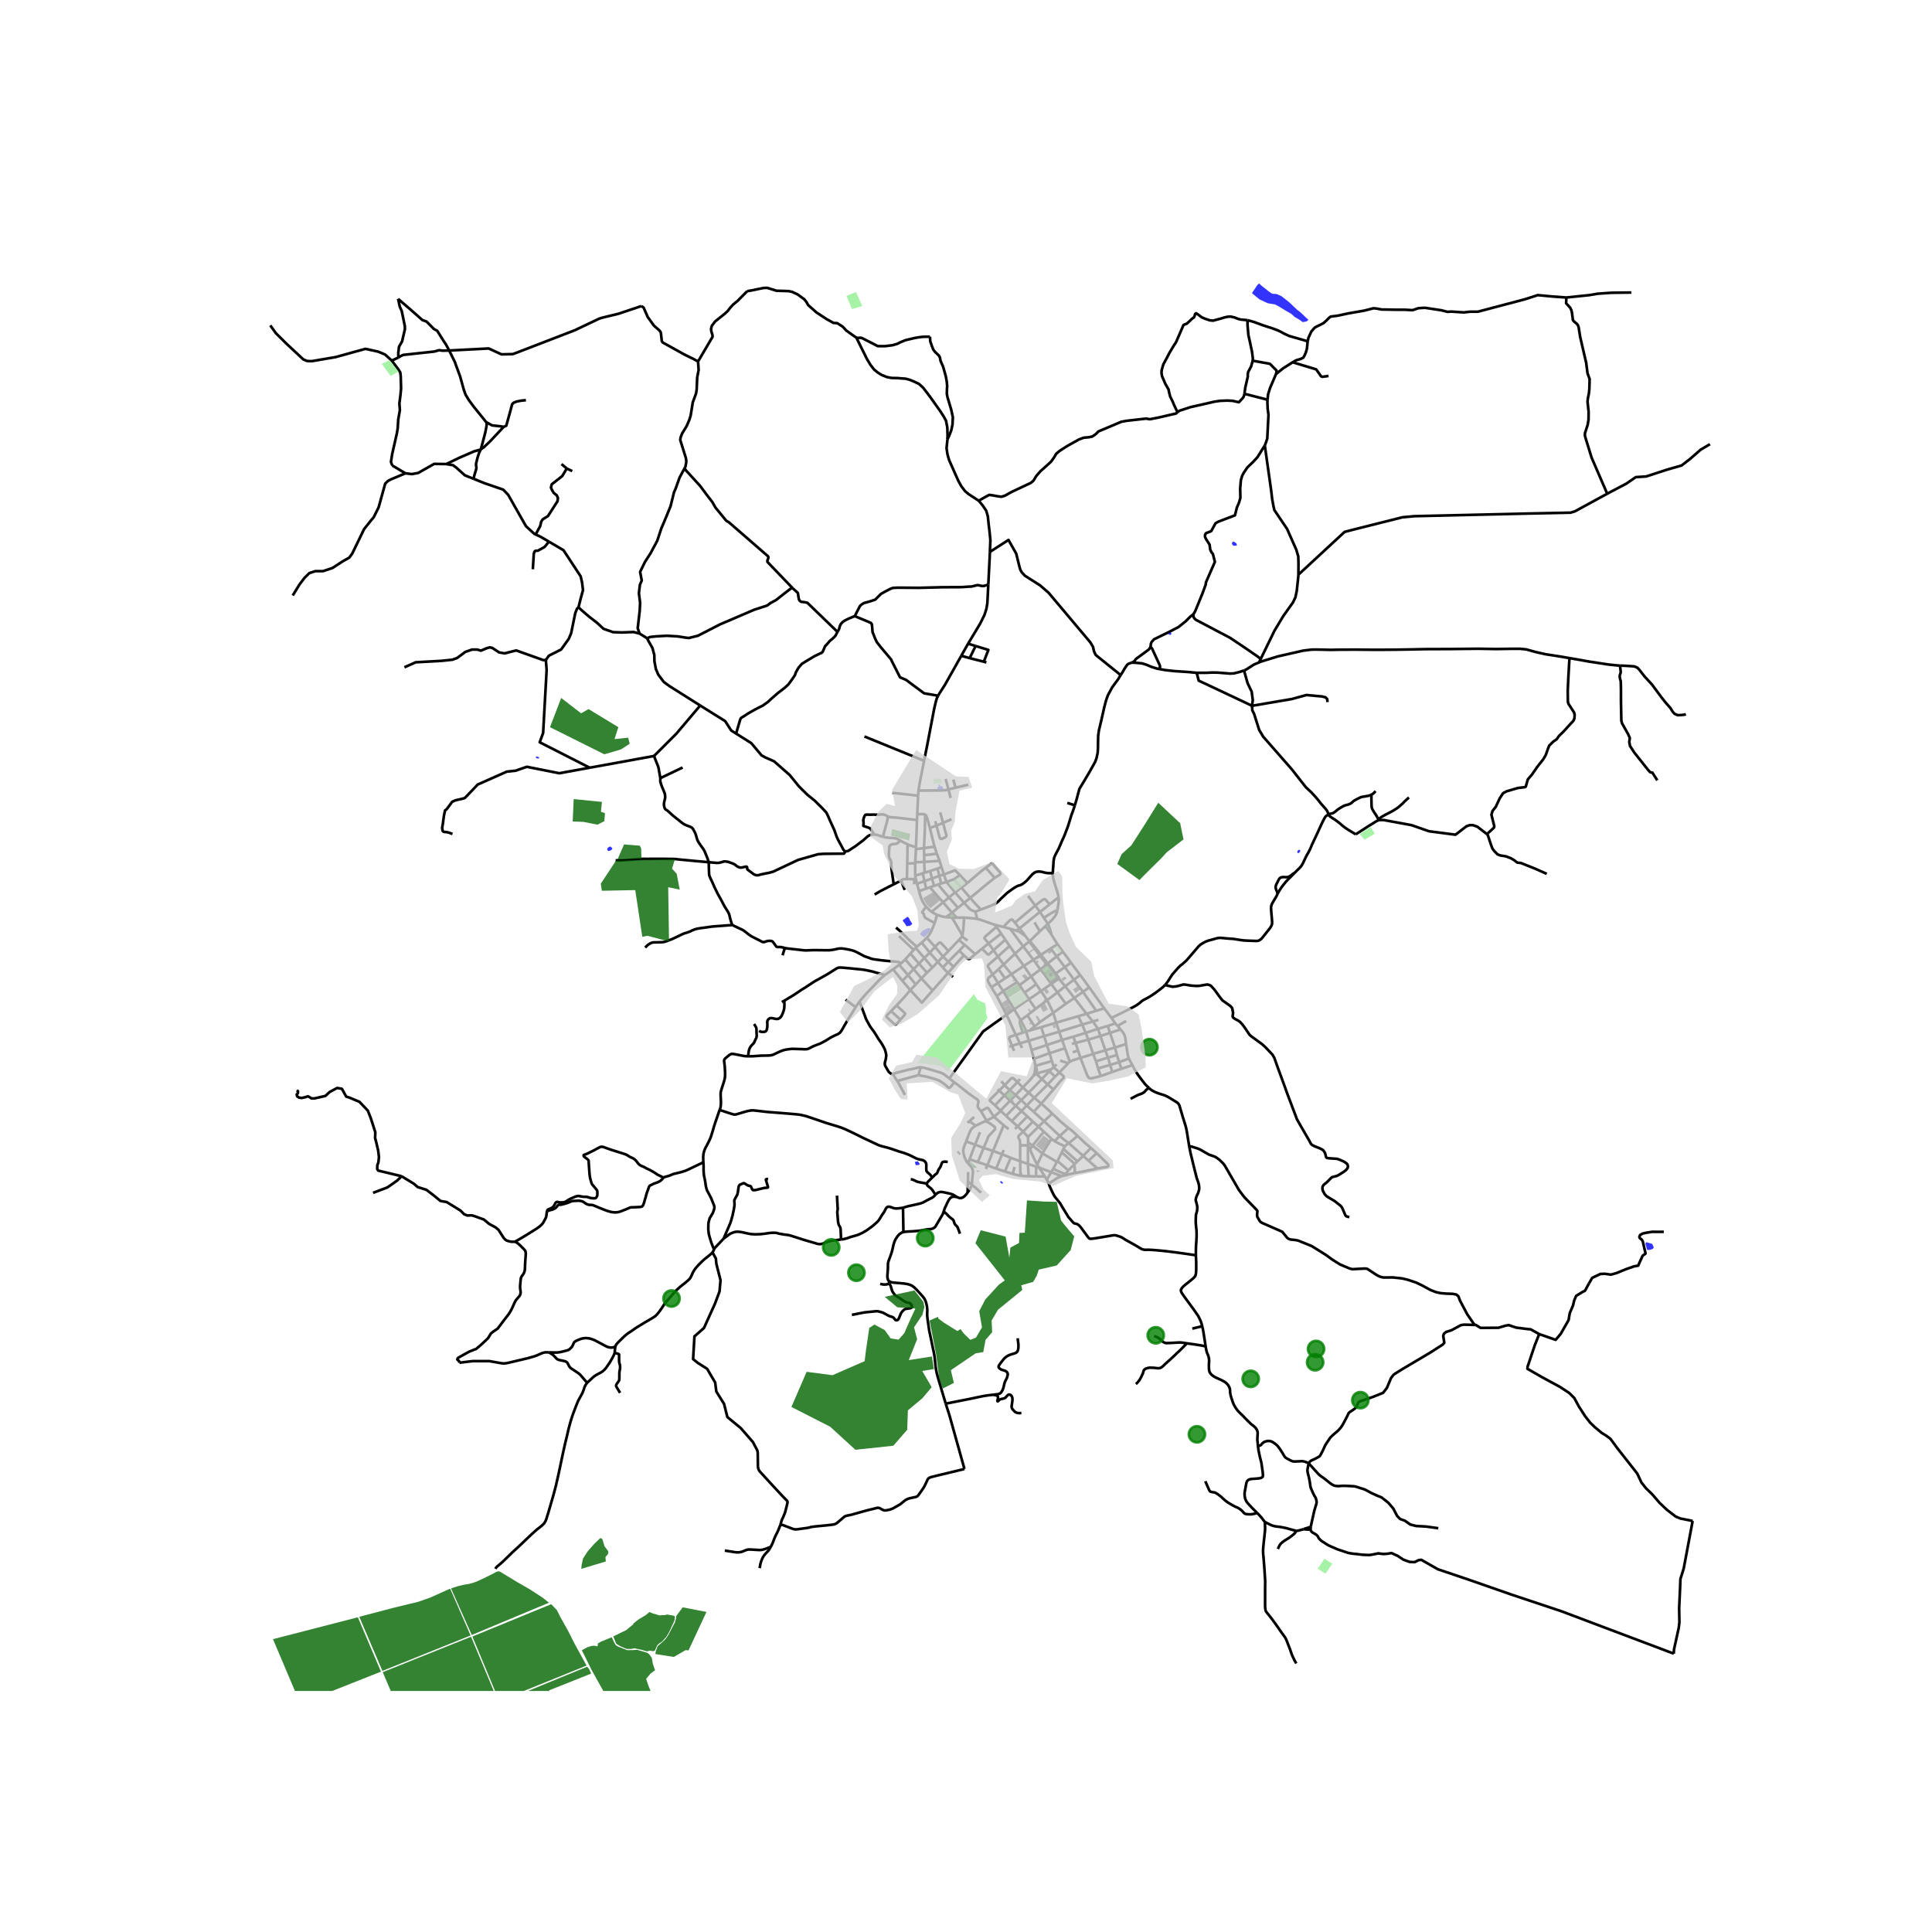 <svg xmlns="http://www.w3.org/2000/svg" xmlns:xlink="http://www.w3.org/1999/xlink" width="960" height="960" viewBox="0 0 720 720"><defs><style>*{stroke-linejoin:round;stroke-linecap:butt}</style></defs><g id="figure_1"><path id="patch_1" d="M0 720h720V0H0z" style="fill:#fff"/><g id="axes_1"><path id="patch_2" d="M90 630.173h558V97.027H90z" style="fill:#fff"/><g id="LineCollection_1"><path d="m376.43 346.108 4.894 6.57M376.43 346.108l2.37.748M376.43 346.108l-2.522-.662M381.324 352.678l3.77 4.996M381.324 352.678l2.19-1.773M381.324 352.678l-3.049 2.744M397.212 374.076l-4.7 3.38M397.212 374.076l3.16-2.167M394.09 369.828l.654.894 1.051 1.452 1.417 1.902M405.895 367.955l-2.3 1.693M402.538 363.345l2.072 2.797.677.94.608.873M411.508 375.785l-2.086-2.92-1.282-1.79-.724-1.063-1.521-2.057M392.512 377.455l-2.26-4.725M393.637 381.112l-.513-1.688-.612-1.969M385.574 382.526l2.313-1.869 4.625-3.202M383.726 384.048l4.32-1.242M383.726 384.048l-1.31.364M385.574 382.526l-.787.575-1.06.947M381.169 405.259l2.17 1.975M381.169 405.259l-2.68 2.845M381.169 405.259l-2.005-2.02M385.159 400.864l-1.355 1.661-2.635 2.734M415.631 381.398l-1.405-2.05M415.631 381.398l.847.929M415.631 381.398l-2.795.944M391.824 348.274l-2.22-3.126M390.524 344.247l.42 1.064.288.76.137.447.17.602.285 1.154M394.082 351.877l-.475-.737-.568-.888-1.215-1.978M389.603 345.148l.92-.901M389.603 345.148l-2.105 1.923M331.265 477.425l.175.84M336.677 459.18l-.604.173-.825.534-.67.7-.833 1.233-.49 1.128-.328 1.177-.311 1.402-.296 1.135-.545 1.587-.428 1.113-.327.963-.11.691-.015 1.843-.085 1.128-.11 1.459.032.721.217.828.316.43M352.44 523.104l-2.896-9.722-.436-1.617-.335-1.752-.187-1.511-.288-2.88-.304-1.737-.436-1.97-.662-3.196-.61-2.894-.62-4.287-.148-1.399.062-1.993-.109-1.15-.202-.993-.32-1.113-.451-.917-.623-.812-2.094-2.331-.888-.903-.802-.646-.833-.421-1.06-.316-1.222-.203-1.604-.15-2.352-.196-1.074-.195-.681-.375M336.677 459.18l.564-.12 1.066-.097 1.955-.098 1.281-.11 1.18-.112 1.062-.173 1.37-.274.65-.087.986-.056.596-.136.514-.2.44-.315.366-.455.618-1.06 1.881-3.177.308-.677.183-.586M356.59 446.074l-.77-.087-.546-.007-.33.064-.277.079-.28.15-.269.23-.241.296-.3.395-.537 1.045-.514 1.121-.452.94-.377 1.147M357.75 459.767l-.49-1.376-.23-.583-.144-.368-.183-.331-.206-.215-.32-.308-.284-.323-.128-.237-.156-.406-.113-.391-.105-.32-.09-.158-.112-.169-.164-.143-.292-.225-.79-.628-.568-.534-.623-.654-1.055-.951" clip-path="url(#p22c8f2a8cd)" style="fill:none;stroke:#000"/><path d="m348.543 445.235.7-.538.398-.274.681-.2.374-.018.303.01.283.039.31.052.424.081.675.153 1.057.233.623.169.405.115.23.095.235.115.54.306.81.5M360.612 444.385l-.37.538-.44.49-.35.392-.421.318-.371.195-.286.098-.337.062-.269.015-.236-.034-.463-.162-.478-.223M362.181 441.63l-1.451-1.345M365.63 444.5l-1.292-1.164-.467-.413-.452-.399-.654-.511-.39-.286-.194-.098M360.748 433.5l1.054 1.177.325.474.202.44.113.263.128.451.039.617-.055.504-.108.68-.144 1.387-.051 1.061-.07 1.075M360.612 444.385l.568-.797.468-.74.288-.62.245-.599M360.748 433.5l.58-1.46M360.056 425.379l-.717 1.76-.288.947-.07.526.007.486.14.943.219.815.132.418.246.572.364.796.276.413.383.445M376.43 410.158l2.058-2.054M376.43 410.158l-2.098-1.925M376.43 410.158l2.086 1.94M372.903 413.918l1.02-1.15 1.293-1.308 1.214-1.302M385.159 400.864l.521-.331.219-.158.183-.188M385.805 397.314l-.039.804-.031.587-.094.748-.163.734-.319.677M385.805 397.314l.002-.085" clip-path="url(#p22c8f2a8cd)" style="fill:none;stroke:#000"/><path d="m386.082 400.187.136-.189.117-.323.066-.526-.027-.459-.075-.406-.126-.433-.065-.158-.048-.103-.092-.117-.163-.16M380.384 380.198l2.496-1.824M380.384 380.198l-2.46-4.093M381.18 384.842l-.394-1.15-.194-.61-.152-.5-.179-.673-.16-.617-.042-.252-.01-.156.027-.15.045-.15.095-.168.168-.218" clip-path="url(#p22c8f2a8cd)" style="fill:none;stroke:#000"/><path d="m382.416 384.412-.134-.371-.183-.457-.23-.515-.475-.918-.39-.755-.35-.674-.27-.524M377.925 376.105l5.501-3.77M377.925 376.105l-2.842 2.077M377.925 376.105l-4.059-6.75M369.932 363.18l2.213-2.007M369.463 367.888l-1.038-1.723-.17-.35-.09-.383-.02-.218.028-.233.078-.23.14-.24.17-.18.612-.546.76-.605M371.912 356.498l-3.566 3.04-.065.075-.046.08-.027.072-.016.124.016.184.031.136.035.147.117.218.619 1.05.922 1.556" clip-path="url(#p22c8f2a8cd)" style="fill:none;stroke:#000"/><path d="m371.895 366.372-.69-1.207-.56-.91-.713-1.075M376.236 352.535l2.04 2.887M376.236 352.535l-1.567-2.327M371.912 356.498l1.458-1.388.623-.587.849-.721.6-.534.794-.733M382.416 384.412l-1.236.43M383.407 387.846l-.4-1.444-.352-1.12-.24-.87M377.919 391.64l-.76-1.919M373.998 359.443l4.277-4.021M373.998 359.443l-1.853 1.73M373.998 359.443l-2.086-2.945M373.998 359.443l2.916 3.616M409.174 383.414l.912 2.677M409.174 383.414l3.662-1.072M407.28 380.687l1.02 1.445.874 1.282" clip-path="url(#p22c8f2a8cd)" style="fill:none;stroke:#000"/><path d="m404.603 384.92 1.972-.647 2.6-.86M400.371 371.909l3.224-2.26M400.371 371.909l-3.389-4.353M404.92 377.814l-.855-1.12-1.169-1.512-2.525-3.273M387.524 356.14l-2.43 1.534M387.524 356.14l.381-.283M387.524 356.14l1.236 1.569 1.394 1.624M383.514 350.905l.015.023.945 1.181 3.05 4.03M383.514 350.905l.274-.21M383.36 350.419l.154.483v.003M382.09 348.766l-1.074-1.465M382.09 348.766l1.27 1.653M379.781 347.16l.137.094.176.123.247.172.19.132.326.227.366.254.387.271.48.333M381.016 347.301l-1.103-1.28M381.016 347.301l-.112-.041-.23-.018-.26-.02-.27-.02-.214-.017-.054-.004-.058-.004-.037-.018M373.908 345.446l-3.041-.76M378.225 343.841l-.537-.613-.294-.374-.095-.084-.07-.036-.077-.033-.075-.009-.123-.01-.132.034-.18.083-.227.154-.312.264-.677.65-1.518 1.58M379.781 347.16l-.982-.304M379.913 346.02l7.636-6.184M379.913 346.02l-1.114.836M379.913 346.02l-1.688-2.179M391.186 337.008l1.97-1.564 1.354-1.008M394.076 339.207l.107-.732.156-1.068.195-1.233.03-.888-.054-.85" clip-path="url(#p22c8f2a8cd)" style="fill:none;stroke:#000"/><path d="m392.361 325.314.016.925.11.903.162.737.406 1.451.583 1.805.405 1.256.296 1.113.171.932M385.808 337.483l1.741 2.353M385.808 337.483l-2.671-3.599M391.186 337.008l-1.575-1.778-.172-.083-.144-.026-.216.006-.21.071-.253.145-.373.248-2.435 1.892M378.225 343.841l3.064-2.566 4.52-3.792M387.55 339.836l1.51 2.256M391.186 337.008l-1.737 1.392-1.9 1.436M389.06 342.092l.377.59.569.847.518.718M394.076 339.207l-.282.983-.222.537-.25.444-.252.391-.261.335-.413.532-.46.495-.602.609-.81.714M347.138 339.836l-.717-.632-1.32-1.353M342.481 332.068l.507 1.737.389 1.143.545 1.188.662 1.008.518.707" clip-path="url(#p22c8f2a8cd)" style="fill:none;stroke:#000"/><path d="m348.33 343.976-2.832-1.536-.354-.205-.358-.225-.124-.177-.18-.368-.144-.535-.066-.233-.09-.172-.17-.181-.234-.18-.074-.12-.004-.099.05-.135 1.352-1.96M341.306 327.638l.404 1.7M341.306 327.638l-.265-1.293M341.306 327.638l-.65-.011M341.085 321.702l-.044 4.643M341.085 321.702l-.02-.344M341.085 321.702l-2.99.108M344.374 283.529l-22.223-9.063M349.611 259.271l-.454.901-.384 1.263-.63 2.69-2.487 13-1.282 6.404M342.279 294.622l.327-2.03.225-1.196 1.543-7.867M360.78 239.888l-2.54 4.508M360.78 239.888l2.795.855M368.312 217.87l-.171 3.391-.189 3.603-.377 2.143-.708 2.189-1.605 3.237-4.481 7.455M353.08 163.78l-.004.05-.322 3.183.348 2.323.573 2.039 2.546 5.762.943 2.094 1.114 2 1.355 1.778 1.332 1.133 3.777 2.463M368.903 205.685l.183-4.442-.331-3.284-.33-2.736-.284-2.781-.614-2.144-1.274-1.87-1.51-1.823M438.819 153.652l-.56.448-6.478 1.504-3.27.632-1.401-.24-7.382.842-1.9.36-5.606 2.378-2.865 1.203-.935.963-1.339.932-1.277.272-1.962.18-1.713.632-4.33 2.406-2.865 1.836-1.308 1.113-.903 1.504-1.028 1.445-4.018 3.61-1.526 1.775-.966 1.624-.996.873-7.226 3.4-2.523 1.414-1.246.36-1.214-.15-1.838-.33-1.464-.211-.934.48-3.004 1.698M398.688 395.652l-1.806-5.012M398.688 395.652l-.573.57M402.655 394.234l-1.035.339-.986.3-.91.316-1.036.463M371.5 371.223l2.283 4.365 1.3 2.594M378.567 385.647l-.704-1.426-.981-2.173-.732-1.7-.405-.834-.662-1.332M353.802 401.909l12.576-17.522 8.705-6.205M391.77 366.677l-.41-.552M391.77 366.677l2.32 3.15M391.77 366.677l2.633-1.819M387.9 369.331l.95-.615 1.3-.911 1.62-1.128M394.403 364.858l.529.297M394.403 364.858l.368-.274M394.403 364.858l-.404-.55M384.443 391.32l5.691-1.88M383.407 387.846l.778 2.557.258.917M385.322 394.556l-.475-1.68-.404-1.556M395.795 387.553l1.087 3.087M395.795 387.553l4.202-1.217M394.744 384.485l.607 1.88.444 1.188M390.134 389.44l1.659-.548 1.65-.535 1.262-.436 1.09-.368M393.637 381.112l1.107 3.373M393.637 381.112l8.222-2.408M393.637 381.112l-5.591 1.694M404.92 377.814l2.36 2.873M404.92 377.814l-3.061.89M404.92 377.814l3.605-1.12M411.508 375.785l2.718 3.563M411.508 375.785l-2.983.909M468.44 563.764l.649.644 1.036 1.157.817 1.09.452.55M483.081 619.92l-.66-1.173-.928-1.948-.747-2.172-1.324-3.414-.39-.79-.108-.195-1.604-2.203-.888-1.308-.88-1.256-1.612-2.203-1.3-1.646-.522-.647-.233-.29-.176-.334-.085-.346-.07-.376-.06-.579-.03-.541.008-6.782.031-2.504-.171-2.647-.164-2.489-.28-3.548-.148-1.55-.031-1.225.085-1.27.203-1.978.249-2.294.187-1.782.047-.857-.032-.662-.054-1.706" clip-path="url(#p22c8f2a8cd)" style="fill:none;stroke:#000"/><path d="m483.068 570.456-.142-.01-.49-.106-.554-.135-1.043-.294-1.495-.42-1.495-.309-.903-.158-.95-.105-.973-.143-.593-.165-.52-.166-1.13-.533-1.386-.707M449.288 501.727l.28 1.466.218.865.289.654.28.744.17.73.071.677-.007.729-.063.73.016 1.826.124.805.16.436.315.512.304.338.377.338.515.373.622.357 2.231 1.015.966.511.521.339.647.586.436.556.354.647.187.527.093.443.028 1.015.163.902.242.88.607 1.842.42 1 .631 1.083.678.94.716.767 1.503 1.482 1.853 1.895.825.796.59.49.594.454.44.395.315.339.276.424.242.485.132.496.058.489-.058.858-.05.8-.02.658.02.492.1.779.102 1.203M468.44 563.764l-1.64-1.627-1.277-1.36-.592-.663-.436-.594-.312-.647-.233-.736-.132-.895.008-.91.505-2.842.149-.733.132-.474.136-.27.23-.29.405-.286.452-.18.544-.083 2.92-.233.553-.15.308-.128.241-.166.156-.176.09-.177.015-.207-.015-.485-.079-.895-.24-1.676-.203-1.475-.234-1.03-.327-1.233-.553-2.624-.21-1.624M487.734 545.324l-.522-.255-.311-.129-.666-.222-.53-.123-.377-.05-.362-.003-.631.041-1.724.072h-.518l-.258-.045-.303-.087-.316-.139-.44-.218-.61-.33-.406-.208-.443-.263-.331-.252-.288-.353-.35-.572-.34-.586-.506-.793-.548-.854-.631-.846-.382-.428-.53-.463-.583-.436-.491-.33-.478-.238-.526-.165-.475-.034-.518.012-.518.112-.455.15-.402.185-.389.312-.303.286-.28.357-.227.199-.303.113-.662.154M448.019 494.244l-3.683.896M445.667 467.798l.117 2.444.016 1.594-.016 1.572-.07 1.015-.101.587-.156.496-.288.376-.49.511-.53.451-2.715 2.183-.571.524-.498.602-.257.534-.027.214.05.312.163.416.394.637.728 1.045 3.582 4.888 1.448 2.094.417.74.366.787.354.827.203.65.233.947M449.288 501.727l-.233-1.617-.28-1.82-.336-2.128-.202-1.022-.218-.896M428.23 405.492l.494.466.674.456.514.281.486.245.732.3.592.219.884.293.751.24.779.249.958.45 1.097.64 1.324.827 1.171.725.404.38.274.373.195.474.171.545.285.993.458 1.502.203.73.67 2.137.426 1.38.205.763.179.805.25 1.353.182 1.203.588 3.603M445.667 467.798l.008-2.053.047-1.496.132-1.798.07-1.383.016-1.264-.04-1.3-.147-1.301-.117-1.308-.023-1.234.086-1.932.416-1.5.078-.862.004-.552-.082-.59-.113-.414-.144-.598-.163-.53-.078-.339.008-.383.128-.602.253-.707.218-.462.28-.583.175-.575.133-.429.074-.42.012-.757-.105-.906-.207-.812-.592-1.628-.374-1.511-.544-2.128-1.41-5.783-.49-2.534M549.526 493.76l-2.72-3.954-2.71-5.112-.591-1.594-.78-.662-1.4-.27-2.212-.06-2.18-.181-1.807-.39-1.993-.783-3.395-1.834-2.055-.963-3.053-1.022-2.149-.51-3.317-.363-1.885.015h-1.79l-1.168-.278-1.13-.541-3.702-2.425-.844-.087-4.634.24-.938-.21-3.648-1.534-2.865-1.79-2.422-1.767-5.28-3.3-5.122-2.076-1.114-.21-1.713-.166-.802-.316-.498-.406-1.737-2.158-7.463-3.29-.584-.331-.385-.455-.884-1.534-.09-.647.135-1.517-.402-.517-4.28-4.395-.693-.854-1.538-2.075-5.291-9.14-.56-.722-1.449-1.414-1.335-.952-.42-.199-1.955-.673-1.475-.8-1.581-.933-.888-.451-2.523-.82-1.035-.21M419.653 389.087l-4.143 1.304M417.615 383.62l.886 1.113.466.782.191.492.199.756.171 1.301.125 1.023M420.685 394.46l-.308-.952-.257-1.428-.226-1.52-.24-1.473M407.381 392.734l4.56-1.305M407.381 392.734l1.062 2.782M407.381 392.734l-1.813-5.291M402.655 394.234l2.204-.661 1.105-.32 1.417-.519M364.167 342.441l-.706-2.675M370.867 344.687l-3.118-1.075-2.33-.838-1.252-.333M359.3 341.98l1.628.092 1.397.132 1.21.152.632.085M363.46 339.766l2.073-.814M359.298 336.45l.773.89.724.774.553.601.28.232.43.252.304.13.391.154.708.283M365.533 338.952l1.95-.718 1.659-.654 1.168-.488.786-.392.927-.73.568-.616.522-.534.744-.666.821-.778.678-.639.903-.662 1.48-1.053.895-.549.71-.353.929-.26.677-.357.315-.214.437-.297.525-.46.41-.36 1.144-1.301.965-1.068.685-.52.507-.285.443-.128.468-.06.926.008.662.135.506.143.864.188.63.09.515.03h.522l.39-.03.497-.06M400.566 300.097l-.107.361-.63 1.85-.6 1.602-.576 1.933-.678 2.151-1.113 2.926-.56 1.346-.577 1.218-.7 1.67-.522 1.158-.623 1.166-.53 1-.405.899-.16.62-.107.594-.066.517-.095 1.736-.094 1.049-.062 1.421M352.768 328.67l-2.041.585M352.768 328.67l2.717-.987M351.721 325.885l.494 1.309.252.73.301.745M355.936 332.58l-.813-1.005-.69-.842-.622-.738-.58-.703-.463-.623M344.801 303.399h-2.966M344.342 316.041l.304-6.34.155-6.302M346.522 308.565l-.833-3.188-.194-.632-.288-.647-.406-.7M341.835 303.399l-.101 2.211M342.164 296.519l-.22 4.443-.109 2.437M344.568 325.247l-.125-4.054M344.568 325.247l-.685.21M344.568 325.247l2.095-.655M348.266 315.545l-3.924.496M348.266 315.545l.871 2.626M346.522 308.565l1.106 4.423.638 2.557M344.342 316.041l.062 2.655M344.342 316.041l-3.006.421M341.336 316.462l.024-.767M341.064 321.358l.132-2.128.14-2.768M350.159 320.824l-5.716.369M350.159 320.824l.718 2.321M349.137 318.171l.438 1.112.584 1.541M344.443 321.193l-.039-2.497M344.443 321.193l-3.379.165M350.877 323.145l-1.513.53M351.721 325.885l-.469-1.582-.375-1.158M341.04 326.345l2.843-.888M353.448 341.874l1.297.075M353.448 341.874l.428-.975M352.36 341.806l.637.03.451.038M353.876 340.9l-1.516.906M353.876 340.9l.868-.79M359.298 336.45l-3.362-3.87M359.298 336.45l2.293-1.814M356.995 338.31l1.44-1.165.863-.695M367.359 323.396l3.325 3.746M370.684 327.142l1.477-.89.36-.208.145-.124.09-.113.045-.11.016-.105-.085-.274-.078-.185-.09-.153-1.273-1.43-1.23-1.43-.257-.24-.102-.042-.122-.01-.115.022-.097.033-.166.124-.243.18-.276.224-1.324.985M360.538 329.067l2.398-2.068 2.562-2.166 1.86-1.437M355.936 332.58l-2.258 1.88M355.936 332.58l2.336-1.798M347.138 339.836l4.329-3.572M349.221 340.914l-.34-.153-.793-.398-.95-.527M356.606 342.002l-1.862-1.891M359.3 341.98l-.63-.008-1.025.008-1.04.022" clip-path="url(#p22c8f2a8cd)" style="fill:none;stroke:#000"/><path d="m354.745 341.95.888.026.973.026M354.744 340.11l-3.277-3.846M356.995 338.31l-.919.774-1.332 1.027M351.467 336.264l2.211-1.805M351.467 336.264l-4.916-5.571M346.55 330.693l-1.382.468M346.55 330.693l1.517-.558M342.481 332.068l2.687-.907M341.71 329.338l.452 1.481.32 1.249M360.538 329.067l-2.266 1.715M360.538 329.067l-2.76-2.908M351.721 325.885l-1.64.504M357.778 326.16l-1.842-1.81-4.215 1.535M341.71 329.338l2.82-.925M343.883 325.457l.646 2.956M344.53 328.413l.638 2.748M344.53 328.413l2.802-1.023M346.663 324.592l2.701-.918M346.663 324.592l.67 2.798M347.332 327.39l.735 2.745M347.332 327.39l2.749-1M348.067 330.135l1.57-.504M349.364 323.674l.717 2.715M350.08 326.39l.647 2.865M350.727 329.255l-1.09.376M356.995 338.31l-3.317-3.85M349.637 329.63l1.667 2.061 2.374 2.768M361.59 334.636l.692.808.53.602.806.902.774.824 1.14 1.18M361.59 334.636l-3.318-3.854M370.684 327.142l-1.324 1.072-3.017 2.432-1.906 1.617-1.376 1.12-1.47 1.253M358.272 330.782l-2.787-3.099M337.98 327.578l.115-5.768M335.821 328.143l.213-.148.42-.274.289-.098h.241l.997-.045M340.657 327.627l-1.216-.023-1.46-.026M333.067 329.556l2.754-1.413M325.943 333.354l2.133-1.256 3.232-1.67 1.76-.872M335.396 313.123l-.32.512-.381.42-.616.37-.575.12h-.631l-.647.172-.443.226-.242.316-.093.316-.07.707-.086 1.504-.046.873.085.691.249.685.35.526.14.346.087.549-.032.88.14 1.58.328 2.383.474 3.257M338.238 314.665l-.143 7.145M341.36 315.695l-1.168-.323-1.051-.316-.903-.391M335.396 313.123l.716.489 2.126 1.053M349.137 318.171l-4.733.525M394.09 369.828l2.892-2.272M394.09 369.828l-3.839 2.902M396.982 367.556l3.244-2.444M394.932 365.155l1.467 1.706.583.695M402.538 363.345l-2.312 1.767M402.538 363.345l-3.418-4.591M408.525 376.694l-4.93-7.046M403.595 369.648l-3.37-4.536M400.226 365.112l-3.395-4.677M391.554 353.47l2.24 2.92M391.554 353.47l-3.649 2.387M391.554 353.47l2.528-1.593M394.082 351.877l2.01 2.778M385.095 357.674l2.642 3.595M385.095 357.674l-3.558 2.302M371.895 366.372l-2.432 1.516M371.895 366.372l2.618-1.733M371.895 366.372l1.971 2.983M371.5 371.223l-.383-.602-1.654-2.733M376.184 390.087l.975-.366M377.159 389.721l2.95-.884M378.567 385.647l-1.88.642-.26.11-.13.086-.083.086-.059.113-.027.105-.009.164.015.16.063.233.218.583.744 1.792M383.407 387.846l5.715-1.7M383.407 387.846l-3.299.991M394.744 384.485l8.548-2.658M394.744 384.485l-5.622 1.66M407.28 380.687l2.067-.64M407.28 380.687l-3.988 1.14M417.615 383.62l-3.936 1.317M416.478 382.327l.672.736.465.557M400.842 388.69l4.726-1.247M400.842 388.69l-.845-2.354M400.842 388.69l.9 2.784M400.842 388.69l-1.387.323M377.045 417.814l3.642-3.736M377.045 417.814l-2.11-1.948M377.045 417.814l2.212 1.977M385.466 409.107l-2.127-1.873M385.466 409.107l2.574 2.195M385.466 409.107l4.963-4.954M385.466 409.107l-2.84 2.873M402.655 394.234l-.913-2.76M410.222 401.017l-3.603.907-.842-.24-.56-.813-2.562-6.637M399.997 386.336l4.606-1.416M401.859 378.704l1.433 3.123M403.292 381.827l1.311 3.093M404.603 384.92l.965 2.523M405.568 387.443l4.518-1.352M415.51 390.391l-3.57 1.038M415.51 390.391l-1.83-5.454M415.51 390.391l.724 2.772M413.68 384.937l-3.594 1.154M413.68 384.937l-.844-2.595M405.672 432.544l.446.395.55.49.761.674.826.732.724.642" clip-path="url(#p22c8f2a8cd)" style="fill:none;stroke:#000"/><path d="m408.72 429.763 4.026 3.952.156.18.101.166.086.236v.12l-.033.117-.088.119-.101.079-.146.075-.18.06-.277.062-1.106.128-2.18.42" clip-path="url(#p22c8f2a8cd)" style="fill:none;stroke:#000"/><path d="m400.467 437.163 2.928-.512 2.094-.481 1.884-.354 1.606-.34M398.335 426.035l3.23-2.732M403.656 430.756l-1.987-1.763-1.578-1.4-.948-.84-.808-.718M396.838 427.21l.526-.478.41-.357.56-.34M394.95 423.35l1.375 1.186.958.745 1.052.754M382.626 411.98l-1.939 2.098M382.626 411.98l-2.046-1.993M382.626 411.98l2.58 2.365M378.488 408.104l-2.18-1.82M378.488 408.104l2.092 1.883M374.387 404.43l-2.037 1.998M374.387 404.43l-1.22-1.464M374.387 404.43l1.921 1.855M379.164 403.239l-1.507-1.392-.152-.081-.098-.015h-.128l-.164.022-.175.08-.19.146-.273.304-.343.358-1.747 1.77M389.375 438.388l-3.293.036M389.375 438.388l-2.146-3.255M389.375 438.388l.756 1.241M361.327 432.04l3.077 1.028M361.327 432.04l2.052-5.467M365.232 421.928l-1.853 4.645M360.056 425.379l3.323 1.194M363.598 419.543l-.471.29-.42.308-.483.406-.355.451-.272.463-.934 2.286-.607 1.632M363.379 426.573l3.187 1.21M383.098 433.758l3.05.99M383.098 433.758l-2.923-1.013M383.098 433.758l-.016-6.924M383.098 433.758l.24 4.585M387.229 435.133l-1.081-.384M387.229 435.133l-.707-1.083M387.229 435.133l4.526 1.688M406.54 427.815l2.18 1.948M406.54 427.815l-2.884 2.941M401.565 423.303l1.23 1.166 1.495 1.436 2.25 1.91M403.656 430.756l-2.134 2.056M405.672 432.544l-1.193-1.058-.823-.73M400.307 433.97l.23-.208M400.467 437.163l.062-.76.008-.714-.015-.377-.047-.406-.078-.511-.09-.424M398.193 436.208l.717-.802.51-.556.424-.387.463-.492M400.467 437.163l-2.157.481M390.839 441.073l-.708-1.444M395.678 438.302l-.54.199-.667.305-.68.357-.846.549-1.012.654-1.094.707" clip-path="url(#p22c8f2a8cd)" style="fill:none;stroke:#000"/><path d="m445.667 467.798-5.084-.737-2.492-.338-3.052-.39-2.196-.234-2.227-.196-1.067-.082-1.214-.06h-.756l-.762.007-.445-.038-.42-.09-.366-.113-.444-.225-1.074-.655-1.55-.902-2.079-1.15-1.062-.602-.736-.485-.331-.214-.378-.211-.479-.195-1.047-.343-.584-.165-.4-.037-.37.003-.5.06-1.066.188-5.56.918-1.354.158-.382-.038-.335-.165-.327-.361-1.798-2.43-.857-1.173-.327-.383-.378-.421-.451-.35-.254-.146-.213-.076-.304-.079-.335-.074-.237-.06-.25-.155-.428-.436-1.565-1.805-1.437-2.387-.33-.52-.284-.469-.518-.865-.191-.344-.245-.415-.21-.294-.413-.526-.507-.617-.358-.436-.405-.496-.194-.286-.304-.492-.253-.512-.409-.823-.533-1.17-.393-.89-.308-.903M398.31 437.644l-1.379-.093M396.142 438.17l.899-.188 1.27-.338M392.527 435.552l-.772 1.27M392.527 435.552l1.345-2.563M396.931 437.551l-.63-.238-.654-.293-1.183-.508-.907-.41-1.03-.55M396.313 428.167l.164-.382.361-.575M393.015 425.266l.927.549.942.474.662.293 1.292.628M398.17 420.378l1.3 1.007 1.316 1.159.779.76M395.71 429.47l-1.631 3.212M395.71 429.47l4.827 4.292M396.313 428.167l-.059.137-.544 1.166M400.537 433.762l.985-.95M380.687 414.078l-2.17-1.98M380.687 414.078l2.146 1.969M371.804 405.917l.546.511M383.337 438.343l2.745.081M380.3 438.163l.856.083.49.037.476.011.385.015.83.034M383.118 423.698l3.915-3.814M383.118 423.698l.037 2.11M383.118 423.698l-1.821-1.974M372.903 413.918l-2.087-1.992M372.903 413.918l2.032 1.948M370.388 416.182l1.152-.947.763-.662.6-.655M372.35 406.428l1.982 1.805M370.816 411.926l-1.534-1.377-.198-.165-.09-.14-.076-.097-.033-.11v-.096l.043-.098.165-.162 1.685-1.624 1.572-1.629M380.143 402.132l-.98 1.107M379.164 403.239l-2.856 3.046M376.308 406.285l-1.976 1.948M374.332 408.233l-3.516 3.693M378.228 420.713l1.029-.922M379.257 419.791l3.576-3.744M379.257 419.791l2.04 1.933M382.833 416.047l2.09 1.935M380.3 438.163l-.125-5.418M377.368 437.452l1.227.327.514.128.49.105.7.15M380.175 432.745l-3.524-1.269M380.175 432.745l.003-5.915M381.297 421.724l3.626-3.742M380.178 426.83l-.002-.605-.02-.5-.066-.474-.11-.43-.112-.31-.117-.213-.175-.258-.056-.161-.01-.164.04-.186.075-.197.09-.115.203-.205 1.379-1.288M384.923 417.982l2.11 1.902M387.033 419.884l1.996 1.863M387.033 419.884l2.056-2.053M389.09 417.831l3.038-2.815M389.09 417.831l-3.883-3.486M389.09 417.831l5.86 5.519M388.04 411.302l.95.804 1.472 1.3 1.666 1.61M398.17 420.378l-1.651-1.339-1.612-1.398-1.44-1.392-1.34-1.233M393.015 425.266l1.936-1.916M391.848 424.386l.52.444.647.436M394.95 423.35l3.22-2.972M383.082 426.834l.822 1.498M383.082 426.834l.073-1.026M383.082 426.834l-2.904-.004M371.246 435.502l3.246 1.073M371.246 435.502l2.2-5.352M367.99 434.246l1.555.634 1.701.622M373.446 430.15l3.205 1.326M373.446 430.15l-3.368-1.224M373.446 430.15l.592-1.578M367.4 435.641l.59-1.395M367.99 434.246l-3.586-1.178M367.99 434.246l2.088-5.32M370.078 428.926l-3.512-1.143M370.078 428.926l3.963-9.584M374.041 419.342l-3.653-3.16M374.041 419.342l1.825 1.437M367.647 417.625l-.383.178M365.607 414.144l1.41 2.399.358.564.272.518M370.388 416.182l-1.13.654-1.611.79M355.664 403.383l-1.862-1.474M342.271 400.69l2.281.406 1.698.392 1.635.477 1.234.399.993.375.467.328.763.519.576.383.585.474.412.428.312.29.173.155.218.073.183-.02.103-.029.134-.064.236-.247.405-.489.985-1.157M365.607 414.144l-.537-.68-.464-.584-.19-.41-.047-.406.05-.45.07-.301.098-.354.039-.267-.012-.263-.062-.21-.129-.238-.225-.233-1.248-.848-1.93-1.367-1.915-1.518-2.25-1.783-1.191-.85M334.383 402.841l-.731-1.071-.838-1.553" clip-path="url(#p22c8f2a8cd)" style="fill:none;stroke:#000"/><path d="m320.298 373.22 1.76 4.631.623 1.723.45.94.351.586.845 1.527 1.452 1.966.892 1.414.767 1.268.903 1.27.588.963.482.869.304.627.308.944.152.64.101.67-.031.48-.19 1.23-.18.601-.121.55-.008.454.07.437.188.39.809 1.384.226.395.23.32.335.3.517.377.374.101.32-.06" clip-path="url(#p22c8f2a8cd)" style="fill:none;stroke:#000"/><path d="m343.12 397.743-.175-.03-.347.037-.537.098-.588.173-1.117.297-1.542.27-1.359.343-2.566.662-.938.255-1.137.369M365.607 414.144l.958-.594.689-.384.284-.152.22-.105.126-.03.075-.006.097.01.105.035.087.053.07.078.096.121 1.974 3.012M366.566 427.783l-2.162 5.285M367.264 417.803l1.574.785 1.931 1.414.094.812-2.49 2.646-.39 1.051-1.417 3.272M377.368 437.452l-2.876-.877M378.128 434.899l-.296 1-.187.726-.277.827M374.492 436.575l2.159-5.099M385.207 414.345l2.833-3.043M388.04 411.302l4.553-5.288M394.818 399.668l3.297-3.445M394.818 399.668l-1.627 1.557M394.818 399.668l-2.11-1.903M392.593 406.014l2.33-2.82.927-.947.44-.451.136-.2.027-.191-.002-.15-.029-.097-.32-.325-1.284-1.165M392.709 397.765l-.698-2.339M392.709 397.765l1.038-1.125M392.709 397.765l-.986.73M390.134 389.44l-1.012-3.294M390.134 389.44l1.02 3.054M389.122 386.146l-1.076-3.34M385.322 394.556l5.832-2.062M385.807 397.229l-.204-1.712-.281-.96M391.154 392.494l.857 2.932M391.154 392.494l5.728-1.854M392.01 395.426l-6.203 1.803M386.082 400.187l.54.376M392.593 406.014l-2.164-1.861M390.43 404.153l2.761-2.928M390.43 404.153l-2.167-2.027M386.623 400.563l1.64 1.563M390.718 398.826l-2.417.691-.635.14-.253.116-.222.124-.218.2-.35.466M391.723 398.495l-1.005.33M391.723 398.495l-.656.716M388.263 402.126l2.804-2.915M388.263 402.126l-4.924 5.108M374.935 415.866l3.581-3.768M378.516 412.098l2.064-2.111M380.58 409.987l2.76-2.753M394.076 339.207l-.149.047-.172.052-.2.077-.26.111-.404.196-.495.274-.751.399-.962.609-.814.545-.809.575M387.498 347.071l-3.71 3.625M385.53 343.73l.785 1.344.553.934.63 1.063M385.574 382.526l-2.694-4.152M382.88 378.374l3.018-2.374M380.877 390.53l-.769-1.693M380.108 388.837l-1.54-3.19M381.18 384.842l-.634.202-1.083.35-.896.253M370.867 344.687l.49.73M378.275 355.422l3.262 4.554M381.537 359.976l-4.623 3.083M381.537 359.976l2.719 3.924M387.9 369.331l2.351 3.399M387.9 369.331l-1.73-2.549M383.426 372.336l1.608-.952.577-.406.67-.466 1.618-1.18M390.251 372.73l-4.353 3.27M385.898 376l-2.472-3.664M383.426 372.336l-1.59-2.402M376.914 363.059l-2.4 1.58M376.914 363.059l2.135 2.927M371.912 356.498l-1.664-2.388M366.012 353.52l2.398-1.937M370.248 354.11l-1.396 1.333-.158.152-.054.041-.08.048-.09.028-.078.019-.106-.011-.127-.048-.152-.088-.138-.14-.206-.213-.647-.647-1.004-1.064M363.439 355.614l.903-.74 1.02-.813.65-.541M374.67 350.208l-1.584-2.291M370.248 354.11l2.351-2.098 2.07-1.804M370.248 354.11l-1.838-2.527M371.358 345.416l1.728 2.5M368.41 351.583l-1.425-1.752-.07-.128-.03-.115-.006-.084.013-.08.08-.153.167-.192.372-.35 3.847-3.313M373.086 347.917l-4.676 3.666M359.226 356.013l.556.48.663.614.233.166.253.09.234.033.127-.026.099-.053.451-.372 1.597-1.331" clip-path="url(#p22c8f2a8cd)" style="fill:none;stroke:#000"/><path d="m359.518 352.124 1.518 1.33 2.403 2.16M357.345 350.32l1.239-1.279M357.345 350.32l-3.873 4.08M357.345 350.32l2.173 1.804M351.428 356.502l2.044-2.102M351.428 356.502l-1.931 1.947M351.428 356.502l1.977 1.902M351.428 356.502l-2.943-3.62M358.584 349.041l1.981 1.521M359.3 341.98l-.117 1.872-.085 1.248-.086 1.257-.226 1.526-.202 1.158M354.745 341.95l.816 1.341.492.81.576 1 .907 1.59.378.583.3.517.226.558.062.267.082.425M318.904 375.303l1.394-2.084M278.815 393.64l1.028.008 1.129-.045 2.636-.196.752-.008 2.004-.037.965-.079.425-.124.444-.128.42-.199.674-.323 1.429-.673 1.008-.376.76-.211.708-.147 1.72-.21.355-.019.451.015 3.396.101.677.035.642-.008.647-.113.68-.316 1.09-.582.974-.403 1.869-.71 1.911-1.004 1.74-1.095.838-.455 1.21-.579.643-.274.565-.309.455-.368.483-.625.541-.894.452-.835 1.565-2.647 2.803-4.504M315.15 372.527l2.625 2.016 1.129.76M337.366 357.547l3.106 3.602M337.366 357.547l1.923-2.196M337.366 357.547l-1.41 1.361M341.648 352.854l1.85-1.58M341.648 352.854l-.397.391M333.916 345.687l1.222 1.038 1.822 1.722 1.706 1.707 1.682 1.52 1.3 1.18M345.417 349.512l3.068 3.37M345.417 349.512l-1.92 1.762M348.33 343.976l-.419 1.015-.671 1.651-.476.925-.571.909-.776 1.036M349.221 340.914l-.89 3.062M352.36 341.806l-.581-.131-.88-.2-1.678-.561M349.497 358.45l-2.025 2.142M349.497 358.45l-3-3.42M349.497 358.45l1.869 2.105M343.497 351.274l3 3.757M339.242 368.97l2.017-2.09M339.242 368.97l-2.943-3.46M334.127 374.7l3.114-3.331 2.001-2.399M347.54 369.128l-3.992 4.52-4.306-4.678M332.826 361.224l3.473 4.287M332.826 361.224l2.274-1.646M332.826 361.224l-3.03 2.107M336.299 365.51l2.11-2.135M346.497 355.03l1.988-2.148M346.497 355.03l-2.038 1.96M353.472 354.4l-2.679-2.865-.164-.155-.268-.11-.253-.007-.284.185-1.34 1.434M341.251 353.245l-.748.76M344.459 356.99l-2.468-2.85-.74-.895M344.459 356.99l-1.978 2.151M344.459 356.99l3.013 3.602M347.472 360.592l-2.009 1.888M339.289 355.35l3.192 3.791M339.289 355.35l1.214-1.345M342.481 359.141l-2.009 2.008M342.481 359.141l2.982 3.339M345.463 362.48l-2.07 2.159M340.472 361.15l-2.063 2.225M340.472 361.15l2.92 3.489M343.392 364.639l-2.133 2.24M343.392 364.639l4.149 4.49M335.1 359.578l3.309 3.797M335.1 359.578l.856-.67M338.409 363.375l2.85 3.505M243.73 281.738l8.35-8.342 8.862-10.466M241.158 237.862l.511 1.03 1.465 2.566.704 2.62.055 2.409.542 2.88.922 2.096 2.006 2.671 2.061 1.52 11.518 7.276M274.318 273.38l-1.804-1.136-2.269-3.506-9.303-5.808M325.67 310.98l-.918.105-.748.203-.615.376-1.752 1.542-2.764 2.09-2.796 1.832-.358.075-.405.056-.292.09M274.318 273.38l5.684 3.576 3.782 4.53 1.397.783.756.324 2.536 1.121 5.824 5.114 3.373 4.155 1.34 1.354 1.97 1.925 1.245.985 1.448 1.188 2.422 2.4 1.744 1.842.366.632.428.91.631 1.466 1.674 3.678.857 2.436.405.91.63 1.174.725 1.33.797 1.494.226.27.444.373M264.126 321.32l2.239.204 1.008.064.697-.068.638-.147.647-.184.408-.135.417-.027.42.046.495.064.475.12.397.146 1.125.414.588.278.257.166.853.677.389.173.497.163.293.036.273.004.401-.06.452-.102.56-.132.43-.067.144.035.09.05.085.13.053.304.012.316.058.184.175.184.935.692 1.21.925.514.244.39.143.467.03.533-.071.911-.263.958-.211 2.066-.405 1.298-.354.591-.234.507-.255 8.37-3.945 7.44-2.113 2.032-.143 7.56-.068.2-.214.128-.26.21-.304M329.034 311.837l-2.422-.752-.942-.105" clip-path="url(#p22c8f2a8cd)" style="fill:none;stroke:#000"/><path d="m330.864 304.301-.316-.203-.245-.188-.226-.112-.377-.117-.471-.15-.405-.034-.463.038-1.66.105-1.167-.072-.833.034h-.802l-.919-.03-.292.053-.214.083-.137.16-.167.302-.16.353-.143.451-.094.365-.05.305.027.428.082.73-.065.52-.025.268-.006.082.016.076.06.07.069.026.092.03.256.082 1.308.444.482.173.258.165.155.173.324.486.307.44.288.383.156.308.163.452M330.864 304.301l-.106.948-.12.633-1.604 5.955M335.396 313.123l-1.044-.504-.662-.188-.724-.113-1.44-.067-1.246-.158-1.246-.256M341.734 305.61l-.226 6.438-.148 3.647M330.864 304.301l.506.128.409.098.416.064.834.041 2.094.189 6.61.79M428.774 241.101l-.59.912-4.816 3.535-.684.911-.83.47" clip-path="url(#p22c8f2a8cd)" style="fill:none;stroke:#000"/><path d="m432.016 249.322-.747-.133-2.136-.655-1.827-.786-1.707-.528-2.358-.227-1.386-.065" clip-path="url(#p22c8f2a8cd)" style="fill:none;stroke:#000"/><path d="m417.632 251.578.521-.778.893-1.541.867-1.303.316-.377.6-.329 1.026-.322M466.583 263.03l-2.909-1.392-16.948-7.98-.747-2.915" clip-path="url(#p22c8f2a8cd)" style="fill:none;stroke:#000"/><path d="m463.605 249.86-1.396.487-2.338.6-1.452.074-4.51-.354-2.08-.04-2.433.109-3.417.007M432.016 249.322l2.212.395 3.451.383 5.215.346 3.085.297M359.518 352.124l-2.052 2.182M357.466 354.306l1.76 1.707M357.466 354.306l-4.06 4.098M393.795 356.39l3.036 4.045M393.795 356.39l-3.314 2.653M393.795 356.39l2.296-1.735M353.405 358.404l1.963 1.858M353.405 358.404l-2.04 2.15M399.12 358.754l-2.29 1.68M396.091 354.655l1.573 2.053.63.907.826 1.139M390.154 359.333l-2.417 1.936M390.154 359.333l.327-.29M390.154 359.333l1.544 2.044M396.83 360.435l-3.375 2.372M353.328 362.578l-.724-.684-.64-.662-.598-.677M387.737 361.269l-3.481 2.63M387.737 361.269l1.473 1.828M393.09 363.116l.365-.309M393.09 363.116l.909 1.192M393.09 363.116l-1.392-1.739M384.256 363.9l1.914 2.882M384.256 363.9l-4.31 3.243M393.999 364.308l.365-.253M393.999 364.308l-2.64 1.817M379.049 365.986l-5.183 3.369M379.946 367.143l-.59-.772-.307-.385M389.21 363.097l.617.876.483.673 1.05 1.479M386.17 366.782l-4.334 3.152M379.946 367.143l1.89 2.791M373.866 369.355l-2.366 1.868M434.16 367.085l-.538.577-1.106.895-1.837 1.398-2.04 1.362-1.27.721-.798.418-.545.27-.559.388-.158.159-.696.6-1.145.797-1.324.745-1.432.714-2.383 1.219-4.103 2M410.086 386.09l1.854 5.339M411.94 391.429l.973 2.709M395.065 395.261l3.05.962M422.02 396.935l-4.111 1.372M428.23 405.492l-.378-.357-.779-.745-.326-.353-1.168-1.489-1.246-1.67-.787-1.12-.813-1.455-.712-1.368M420.685 394.46l.132.29.199.368.599 1.117.406.7M343.12 397.743l-.849 2.948M353.802 401.909l-.875-.694-.541-.434-.464-.331-.444-.274-.518-.275-.622-.222-3.318-1.008-2.378-.643-.693-.165-.829-.12M417.909 398.307l-.826-2.46M417.909 398.307l-3.382 1.182M390.718 398.826l.349.385M391.067 399.211l2.124 2.014M342.271 400.69l-7.888 2.151M337.249 408.06l-1.62-3.038-.537-1.023-.709-1.158M363.058 416.236l-1.773 1.61M361.285 417.846l2.313 1.697M361.285 417.846l-.768.62M367.264 417.803l-.544.252-1.12.503-2.002.985M391.848 424.386l-.647-.601-.825-.798-.685-.639-.662-.601M384.792 426.943l1.842-2.279 1.242-1.534 1.153-1.383M391.848 424.386l-3.374 5.46M383.155 425.808l1.637 1.135M384.792 426.943l-.888 1.39M384.792 426.943l3.682 2.904M386.522 434.05l-1.3-2.588-.857-1.887-.461-1.243M388.474 429.847l-1.952 4.203M388.474 429.847l5.398 3.142M393.872 432.989l.207-.307M350.384 302.73l1.07 3.933M354.595 305.295l-3.142 1.368M351.453 306.663l-2.447 1.008M349.006 307.67l1.13 4.333.178.346.187.225.24.047.25-.01 1.16-.496.328-.255.175-.214.043-.286-.171-.674-.245-.842-.828-3.181M346.522 308.565l2.484-.894M335.014 348.816l5.49 5.189M292.547 353.305l.731.136.705.083 1.714.199 1.35.143 2.11.244 1.102.087 1.273-.057 1.452-.053 1.78.008 4.045.041.903-.067 1.074-.177.701-.158.534-.113.63-.128.837-.022.533.018.954.147 1.242.23 1.188.267.946.293.783.342.767.395 2.191 1.173.537.207 1.153.38.837.327.565.161.957.162.939.116 1.639.223 3.453.327 2.017.176.623.121.467.169.677.203M334.127 374.7l-2.056 2.121M335.567 379.972l1.114-1.233.463-.564.14-.261.01-.171-.037-.113-.129-.136-.312-.304-2.69-2.49M332.07 376.821l3.497 3.151M335.567 379.972l-.865 1.045-.307.32-.253.233-.23.196-.175.06-.253-.09-.331-.215-2.293-2.09-.339-.301-.148-.207.035-.244.144-.301.234-.263 1.285-1.294M336.525 450.097l.151 9.084M313.43 461.925l.977-.139 1.343-.342 1.094-.4.724-.22.522-.132.767-.222.728-.221.981-.418.849-.402.72-.406.802-.481 1.803-1.294.79-.632 1.172-1.022.401-.395.338-.395.316-.45.81-1.355.615-.91.327-.466.187-.346.179-.372.21-.418.273-.39.276-.264.416-.128h.367l.572.143.677.249.514.177.48.07.513.016.578-.025 1.003-.13.771-.108M348.543 445.235l-.238.353-.4.4-.596.41-.833.4-1.13.599-1.483.79-.685.255-.918.237-2.356.523-1.413.308-.92.256-1.046.33M345.401 441.204l.101.35.14.27.227.226 1.027.797.608.67.381.594.53.835.128.289M268.17 413.633l3.65 1.21 1.269.392.373.093.355.034.44-.053.443-.112.724-.218 2.103-.625 1.207-.323 1.206-.218.849-.007 2.78.308 2.344.278 4.321.331 3.706.3 3.256.283.922.124.907.188 1.28.308 1.679.55 6.019 2.045 3.885 1.173 1.596.519 1.402.563 3.173 1.486 3.259 1.628 2.79 1.316 3.186 1.5.626.245.845.244 2.013.507 1.503.467 1.39.47 1.296.455 1.9.575 1.258.459.84.353.775.376 1.66.824.808.308.569.113 1.094.229.503.27.245.178.237.278.222.364.093.275.036.293-.004 1.88.066.477.136.28.195.202.451.399.674.597.389.602.168.53M345.401 441.204l.04-.23.124-.24.42-.51 1.297-1.268M353.195 432.993l-.49-.03-.335-.032-.315-.004-.276.013-.226.04-.137.035-.116.062-.144.141-.121.194-.105.216-.094.305-.144.35-.225.593-.557.805-.273.481-.198.572-.199.38-.168.229-.276.215-.233.16-.265.227-.296.338-.72.673M278.815 393.64l-1.257-.053-1.18-.217-2.25-.448-1.028-.169-.51.008-.58.252-.475.387-.84.669-.5.455-.225.312-.12.388.007.33.226 1.685.14 2.59-.02 1.18-.066.674-.101.534-.183.703-.704 2.173-.503 1.681-.086.65.008 1.095.047.827.066 1.279-.035 1.098-.124.973-.133.448-.218.489" clip-path="url(#p22c8f2a8cd)" style="fill:none;stroke:#000"/><path d="m262.125 433.154-.035-.583-.035-1.428.097-1.117.234-.959.346-.913.904-1.738.658-1.304.334-.718.374-.963.65-2.094.378-1.35.444-1.395.79-2.275.907-2.684M204.007 451.36l-.037-.118-.01-.123.063-.146.1-.128.226-.147.413-.165.514-.207.44-.275.222-.135.26-.237.14-.143.094-.157.207-.38.198-.361.18-.331.143-.17.191-.131.128-.071.191-.034.261.071.343.09.584.053.463.004.339-.007.374-.06.42-.098.241-.083.292-.15.327-.238.604-.402 1.187-.571 1.079-.459.673-.24.32-.08.33-.015.366.023.277.053.451.101.502.08.475.033.682.018.362.02.249.033.214.072.358.112.58.162.53.098.405.038.572.007.292-.041.222-.087.23-.236.18-.328.135-.353.031-.41v-.932l-.02-.249-.046-.184-.09-.18-.276-.365-.42-.515-.662-.801-.428-.478-.172-.334-.109-.343-.136-.443-.136-.455-.164-.617-.164-.895-.093-.812-.163-2.21-.148-2.182v-.436l-.101-.255-.195-.278-.319-.286-.506-.346-.53-.414-.18-.24-.069-.203.055-.226.28-.128.46-.135.692-.301 2.313-1.14 1.09-.608.918-.466.398-.215.424-.071.354.008.475.097 1.153.433 1.783.624 3.924 1.225.783.267.553.185.599.29.716.48.522.271.359.135.79.406.32.226.408.372.393.429.405.568.471.53.44.33.397.222.748.301.51.252.969.534 1.028.474 1.713.985 1.067.722 2.242 1.12" clip-path="url(#p22c8f2a8cd)" style="fill:none;stroke:#000"/><path d="m204.007 451.36.385-.184.522-.154.709-.177.537-.177.751-.395.253-.203.245-.248.522-.677.21-.128.234-.048.3.004.334-.015.378-.072 1.203-.305.993-.319 1.195-.523.273-.087.482-.082.923-.053 1.294-.043.703.092.502.136.585.278.568.443.381.222.44.2.585.165.288.023.42-.008.51.045.46.136 2.008.845 2.192.873.974.357.802.233.724.18.88.113.751.02.911-.11.74-.222.821-.315 1.448-.565 1.188-.522.393-.124.386-.053.443.011 1.58-.071 1.123-.052.35-.076.26-.082.253-.162.261-.357.397-1.094.242-.933.308-.944.288-1.207.77-2.117.195-.556.25-.369.373-.232.545-.249.678-.353 1.05-.338 1.036-.474.444-.339.53-.473.459-.594M262.125 433.154l-4.824 2.298-.938.447-.99.432-1.513.478-2.235.549-.49.098-.873.34-.65.288-1.09.327-.716.188-.561.256M266.065 465.584l.284-.448.249-.282.654-.684 2.41-2.553" clip-path="url(#p22c8f2a8cd)" style="fill:none;stroke:#000"/><path d="m313.43 461.925-2.838.35-1.223.196-.942.263-.825.308-.927.41-.884.195h-.568l-.642-.116-.833-.26-4.143-1.207-4.504-1.447-.841-.248-.81-.147-1.083-.128-.907-.158-.708-.117-.722-.15-.522-.18-.399-.059-.514-.013h-.763l-.97.076-.91.12-.92.147-1.288.146-1.016.064-1.398.019-1.226-.064-.822-.124-3.087-.65-.919-.11-.615-.015-.62.057-.641.176-.892.335-.619.346-2.227 1.677M286.255 439.403l-.307-.022-.246.019-.159.056-.084.083-.052.128.556 1.838.25.827-.006.113-.018.055-.047.06-.25.064-.357.032-.681.049-1.262.293-1.794.455-.795.097-.35-.007-.19-.15-.195-.248-.265-.68-.191-.336-.21-.128-.27-.063-.365-.064-.533-.226-.876-.579-.255-.11-.182-.01-.268.067-.432.21-.374.144-.327.158-.21.203-.164.316-.124.533-.257 1.809-.105.481-.132.418-.488.853-.404.775-.148.342-.05.357.061.519.032.891-.125.936-.175 1-.226 1.06-.144.723-.25.894-.252.948-.374 1.15-.342.835-.429.993-1.752 4.053M265.516 466.738l.214-.305.199-.398.136-.451M262.125 433.154l.085 1.309-.015 1.383.047 1.203.132 1.181.25 1.129.256 1.413.117.97.218 1.008.296.925.677 1.233.78 1.511.412.986.506 1.3.272.677.078.624-.116.692-.265.797-.304.715-.49.79-.553.94-.367 1.225-.14.835-.046 2.12.186 1.7.343 1.3.592 1.956.989 2.508M229.06 504.167l.074-.681.05-.624.132-1.049M265.516 466.738l-.273.3-.377.358-1.09.906-1.425 1.12-.865.809-1.214 1.214-1.121 1.286-.46.684-.46.782-.455 1.042-.463.933-.308.402-.381.398-.6.541-.716.59-.767.606-.962.76-.973.872-.56.511-.53.564-.58.643-2.651 3.083-.5.583-.505.76-.424.665-.48.71-.587.832-.537.684-.522.594-.537.515-.546.38-.688.427-.978.584-1.534.88-3.414 2.09-1.775 1.248-1.024.651-.942.714-.956.86-1.47 1.445-.84.861-.41.496-.3.692M204.603 503.975l2.242.075.946-.022.946-.128 1.398-.324 1.16-.308.545-.188.35-.222.405-.36.604-.647.272-.542.316-.744.28-.436.3-.245.6-.32 1.502-.604.65-.162.775-.106.693-.026 1.215.154.689.214.587.204.635.27 4.446 2.362.646.199.608.109.595.026.604-.113.704-.278M218.813 515.322l2.281-2.128.631-.485.646-.395.927-.489.747-.395.662-.474.541-.473.627-.733 1.39-2.023.724-1.248.642-1.218.288-.632.14-.462M231.096 519.074l-1.063-1.737-.329-.54-.082-.278-.002-.276.094-.293.113-.2.774-1.071.092-.195.049-.18.05-.245.024-1.05.007-1.35.047-.537.179-.91.043-.372-.023-.842-.035-.35-.12-.327-.094-.342-.067-.41-.038-.545.007-2.18-.027-.09-.05-.08-.077-.066-.154-.071-1.354-.37M184.638 584.668l.181-.382.205-.268.42-.362 1.993-1.722 3.48-3.39 2.017-1.843 3.504-3.338 1.815-1.715 1.83-1.639.848-.646 1.02-.824.463-.436.406-.443.237-.377.276-.5.296-.781.728-2.339 1.94-6.677.894-3.398 1.184-5.256 1.246-5.97.95-4.287.63-2.571.748-3.219.67-2.466.366-1.195.42-1.264.343-.94.39-1.03.536-1.414.806-1.973 1.5-2.733.306-.707.254-.707.221-.692.265-.658.34-.605.447-.579M204.603 503.975l1.187.77.288.2.226.161.187.223.883.958.273.222.339.18.416.143 1.787.369.425.113.28.128.327.202.226.241.533 1.004.163.323.25.327.304.313 2.355 1.57.46.301.35.275.432.41 2.519 2.914M513.892 305.644l-.214.056-.354.162-.448.21-.891.568-1.846 1.128-1.752 1.143-1.876 1.204-1.285.82M495.113 303.53l.166.343.183.192.288.27.327.23.338.227.373.234.652.411.813.583 1.312 1.03.347.323.506.433.393.308.58.418.46.308.681.459.895.537.763.46 1.036.639M513.892 305.644l.148-.038.53-.018 1.202.032 10.26 1.883 6.516 2.28 9.875 1.288 4.08-3.147 1.23-.421h1.155l1.616.545 3.642 2.8" clip-path="url(#p22c8f2a8cd)" style="fill:none;stroke:#000"/><path d="m576.43 325.664-4.156-1.858-5.438-2.18-1.436-.174-1.052-.842-1.283-.768-1.795-.694-2.258-.372-.949-.396-1.231-1.263-.693-.967-.667-1.858-1-3.048-.326-.396M584.89 245.26l-.432 7.587-.205 4.559.051 3.593.026.718.282.743.462.67 1.539 2.402.206.769-.078 1.412-.385.916-.923.966-2.59 2.85-1.925 1.908-.795 1.14-1.256.866-1.54 1.537-.564 1.462-.693 1.982-.923 1.586-2.283 2.898-1.924 2.8-1.564 1.834-.77 2.7-.36.199-2.539.297-4.232 1.238-1.334.72-1.257 1.931-1.462 3.147-1.206 1.536-.41 1.387 1.077 4.336-.154.52-2.583 2.379M495.113 303.53l-.05-.115M482.307 325.472l.993-1.019.895-.865.584-.647.238-.306.177-.29.262-.423.358-.76.554-1.176.33-.67.362-.688.25-.455.358-.609.669-1.342.615-1.482.72-1.52.589-1.259.665-1.41.623-1.365.576-1.263.799-1.711.572-1.113.362-.598.26-.312.252-.21.23-.142.278-.169.235-.138M495.064 303.415l-.087-.204-.083-.267-.125-.335-.148-.297-.142-.268-.162-.22-.467-.576-.627-.703-.607-.692-.736-.876-.693-.902-.9-1.043-.618-.695-.92-1.008-2.078-1.93-5.22-6.656-10.718-12.234-1.488-2.52-1.888-5.974-.661-1.322-.113-1.663M463.605 249.86l1.344 4.755 1.51 3.147.425 3.146-.301 2.122" clip-path="url(#p22c8f2a8cd)" style="fill:none;stroke:#000"/><path d="m494.712 261.648-.086-1.08-.63-.692-1.347-.332-5.761-.526-5.503 1.495-14.802 2.517M469.2 246.864l-1.896.8-3.115 1.99-.584.205M204.603 503.975l-.806-.008-.744.023-.588.14-.677.229-1.764.785-.845.312-1.113.312-1.37.395-7.067 1.673-1.048.203-.832.086-.798-.074-4.65-.812h-6.038l-5.046.605M191.887 462.749l.647.323.49.323.709.625 1.568 1.575.324.387.206.391.086.406.027.474-.253 3.763-.043 1.407-.05.759-.145.73-.327.748-.3.425-.397.552-.226.425-.105.388-.058.47-.21 2.214v.854l.195 1.405-.02.504-.085.433-.153.37-.21.329-.767.884-.447.534-.296.481-.335.65-.779 1.749-.405.827-.409.74-.556.861-1.706 2.204-2.395 3.177-1.59 1.07-.919.733-1.066 1.75-1.401 1.34-1.199 1.11-1.777 1.528-2.669 1.056-4.063 2.262-.279.336-.062.33.654.579.126.614M432.016 249.322l.298-.765-.07-.57-2.95-6.384-.52-.502M444.736 228.897l-1.162.919-1.747 1.755-2.644 2.12-3.871 2.007-5.263 2.554-.874 1.002-.26.593-.141 1.254M469.2 246.864l.637-1.307M584.89 245.26l-2.955-.517-5.958-.93-3.611-.809-3.654-1.004-2.106-.207h-3.6l-5.47.082-6.619-.109-10.483.112-9.164.034-6.576.13-4.328.068-4.631.034-3.54.012-7.251-.064-5.95.03-3.093.063-2.839-.073-2.187-.037h-1.697l-1.018.091-2.521.311-3.84.876-5.548 1.26-6.402 1.977-.65.274M483.884 214.16l-.061.894-.565 5.203-.512 2.379-.86 1.833-3.578 5.005-3.32 5.524-5.151 10.56M444.736 228.897l.063 1 .233.448.591.612 12.782 6.734 5.28 3.53 4.839 3.327 1.313 1.01M471.354 166.001l-2.76 4.414-1.558 1.685-2.18 2.106-1.308 1.926-.611 1.126-.49 1.656-.28 3.278.027.424.059 2.954-.56 1.888-.718 1.62-.742 2.97-6.154 2.343-1.08.605-1.6 2.924-.94.403-.974.336-.383.572-.035.807.383.84 1.328 2.095.244 1.849.453.966.534.661.747 2.934-3.34 7.663-.07.773-1.218 3.328-2.75 6.723-.642 1.027M598.954 183.996l-12.005 6.555-1.636.504-14.72.303-43.499 1.008-4.42.404-17.12 4.302-4.46 1.15-17.21 15.938M471.354 166.001l2.31 16.321.45 3.719.458 2.539.346 1.51 4.74 7.023 3.444 7.764.731 2.522.07 2.655-.02 4.106M637.27 165.536l-3.49 2.046-3.986 3.49-3.114 2.406-5.482 1.565-7.725 2.527-3.861.24-3.49 2.407-7.168 3.78M583.728 110.874l-.077 2.16 1.495 1.624.436.873.25 1.052.343 2.678.373.512 1.152.962.374.542.25.722.56 3.58 2.243 9.657.498 3.911.778 2.076-.093 3.64-.187 1.805-.373 1.805-.125 1.203.405 3.791-.031 2.889-.312 1.955-.996 3.038-.063.723.125.721 2.367 7.702 5.834 13.501M329.796 363.33l-1.291 1.098-1.208 1.15-2.46 2.648-1.868 1.902-1.324 1.527-1.347 1.564M204.007 451.36l-.144.11-.078.198-.097.831-.101.786-.114.414-.249.503-.381.718-.425.771-.37.49-.51.51-.544.455-.982.711-3.924 2.451-1.861 1.12-1.417.82-.923.5M149.654 438.346l4.595 2.812 1.418 1.224 3.233 1.022 2.61 1.991 2.647 2.173 2.306.401 5.182 3.197 1.285 1.314 1.23.512 1.474-.074.814.165 3.856 1.387 1.986 1.644 2.458 1.333 1.021.877 2.025 3.126.547.554.486.301.432.154.693.18.51.11.56.026.865-.026M110.58 406.356l.472.298-.041.734-.431.516.164.675.74.476.945.12 1.274-.26 1.05-.36.524.269.812.526h1.095l4.068-.925 1.603-1.469 2.795-1.508 1.767.318 1.603 2.897 1.315.436 3.617 1.509 3.123 3.294 1.11 2.818 1.684 5.24-.082 2.143.452 1.706.699 2.977.287 2.421-.205 1.945-.404 1.122-.038 1.424.378.548 8.698 2.1M139.027 444.537l5.341-2.016 3.66-2.566 1.626-1.609M391.698 361.377l-2.488 1.72M391.698 361.377l.399-.288M358.24 244.396l-6.102 10.837-2.03 3.163-.497.875M318.544 229.618l5.268 2.186.751.346.331.475.072.406.215 2.558 1.046 2.591.554 1.14 1.478 1.885 3.157 3.746.282.335.457.559.146.424 3.123 6.153 2.26.953 1.357 1.032 5.342 3.97 5.228.894M312.104 235.477l.609-1.071.25-1.037.42-.848.68-.743.903-.596 1.511-.734 1.297-.519.77-.31" clip-path="url(#p22c8f2a8cd)" style="fill:none;stroke:#000"/><path d="m368.312 217.87-1.55.482-.796.044-1.288-.294-.491-.026-2.183.518-1.234.043-2.433.173-7.066.035-8.837.224-6.962-.059-.972.008-1.646.069-.867.276-1.539.787-2.083 1.14-.993.976-1.092 1.106-.42.207-1.78.58-2.102.578-.939.579-.608.613-1.887 3.69M368.903 205.685l-.1 2.443-.491 9.741M295.396 219.2l1.933 1.763.393 2.418.394.588.5.311 1.217.138 1.037.208 11.234 10.851M274.318 273.38l1.46-4.966.245-.639.303-.329.813-.475 1.796-1.169 2.42-1.37 2.931-1.497 1.872-1.315 1.361-1.278 2.25-1.954 2.686-2.082 1.361-1.242 1.4-1.918 1.02-1.516.378-1.078.965-1.698 1.248-1.461 2.231-1.37 2.458-1.461 2.004-.987.662-.274.397-.383.454-1.023.435-1.041.718-.767 1.04-1.205 1.06-.896.529-.475.53-.584.76-1.45M241.158 237.862l1.145-.485 2.397-.241 3.829-.207 4.114.241 3.04.484 1.074.104 3.327-.83 8.194-4.216 12.736-5.46 4.902-1.59 1.18-.898 2.111-1.14 3.506-2.765 2.004-1.52.68-.14" clip-path="url(#p22c8f2a8cd)" style="fill:none;stroke:#000"/><path d="m255.217 174.319.107.565.402.525.85.911 4.413 4.857 2.266 3.055 2.243 2.919 1.132 2.006 3.871 4.72.425.365.614.319 14.682 12.745.165.457-.401 1.14.024.524 9.386 9.773M241.158 237.862l-2.796-1.746M243.73 281.738l-23.974 4.365M246.091 289.99l-.74-4.128-1.62-4.124M215.586 226.32l1.302 1.205 2.602 2.253 2.983 2.304 2.44 2.253 3.579 1.257 3.308.105 4.338-.157 2.224.576M255.217 174.319l-1.991 3.726-1.48 4.167-.56 1.233-1.262 5.115-1.542 3.82-1.947 4.604-1.494 4.542-2.46 4.589-2.134 3.324-1.79 3.686.606 3.218-.685 1.595-.374 3.159.452 3.565-.156 2.979-.747 6.513.709 1.962M204.57 201.86l5.43 3.194 6.4 9.743.542 2.41.325 2.723-.814 2.934-.867 3.456M203.421 245.959l1.133-1.596 4.579-2.326 2.833-3.967.896-2.144 1.51-7.387.662-1.687.552-.532M176.572 178.472l-3.338-1.338-3.145-2.828-1.248-.943-2.548-.419" clip-path="url(#p22c8f2a8cd)" style="fill:none;stroke:#000"/><path d="m179.2 167.448-.15.103-2.337.64-5.523 2.393-4.897 2.36M151.08 176.385l2.414.293 2.361-.432 5.94-3.37 4.498.068M239.007 114.066l.842.556 1.525 3.49 2.259 3.175 2.21 1.955.421.677.156 1.174.202 1.97.328.557 7.973 4.438 3.644 1.79 1.573.873" clip-path="url(#p22c8f2a8cd)" style="fill:none;stroke:#000"/><path d="m255.217 174.319.235-.44.328-1.896-.172-1.279-2.102-6.74.124-.917.592-1.534 1.698-2.783.965-2.257.498-1.58.795-4.949 1.23-3.354.218-1.414.202-4.544.53-2.782-.218-3.13M278.461 108.51l-3.579 3.615-1.654 1.362-1.166 1.284-.84 1.1-1.03.969-3.743 3.012-1.166 1.572-.297 1.073.08.891.462 1.572.027.55-5.415 9.21M167.402 130.633l14.72-.77 4.769 2.19 4.202-.092 1.274-.456 21.857-8.436 9.018-4.287 1.085-.365 6.231-1.505 8.45-2.846M319.147 125.843l-1.831-1.276-1.871-1.336-1.356-1.467-2.06-1.336-1.384-.078-2.494-1.362-3.905-2.567-3.09-2.75-.597-1.1-.813-1.022-2.55-1.86-1.978-.916-1.329-.288-4.5-.132-3.444-1.073-1.356.026-4.311.89-1.817.315M353.08 163.78l.049-1.527-.095-2.964-.472-2.462-.944-1.733-1.205-1.85-3.822-5.4-2.548-3.334-1.562-1.43-2.013-.952-1.48-.596-1.48-.397-1.643-.119-1.439-.119-2.137-.04-1.85-.357-1.931-.794-1.397-.873-1.397-1.151-1.315-1.708-1.316-2.183-3.936-7.948M346.567 125.467l-2.579.05-1.13.12-1.85.298-3.555.833-2.013.834-1.09.556-1.746.496-2.795.357-2.692-.02-5.897-3.017-.699-.119-.555.08-.819-.092M195.998 149.128l-1.935.205-1.558.32-1.133.456-.52.57-.802 3.01-1.37 4.947-1.014.48M179.2 167.448l1.102-.763 2.266-2.143 5.098-5.427M181.203 157.323l2.172 1.201 3.482.388.809.203M181.203 157.323l.163.445-.054 1.061-.502 2.527-1.61 6.092M176.572 178.472l.1-.96.564-1.908.308-1.09-.154-1.586.539-2.255.616-1.933.655-1.292M167.402 130.633l2.102 4.23.515 1.48 1.436 3.89 1.397 5.002.65 1.82 1.221 2.044 1.87 2.527 4.61 5.697M148.45 133.271l.804-.518.985-.485 11.61-1.26 1.815-.506 1.18.182 2.558-.05" clip-path="url(#p22c8f2a8cd)" style="fill:none;stroke:#000"/><path d="m148.36 111.377 5.102 4.405 3.958 3.51 1.518.524 2.766 2.777 1.247.707 2.603 4.138.651.943 1.197 2.252M151.08 176.385l-4.884-2.903M109.087 221.93l2.55-4.15 1.84-2.417 1.794-1.779 2.22-.729h2.879l3.54-1.185 3.777-2.463 2.502-1.414 1.086-1.504 4.39-9.075 2.644-3.329.944-1.094 1.841-3.694 2.455-8.847.945-.957 1.18-.639 5.405-2.27M146 134.376l2.521 3.37.644 1.037.179 1.47.125 4.527-.215 2.315-.41 3.231.178 2.506-.608 3.525-.197 3.231-.322 1.936-1.753 7.741-.447 2.886.5 1.33M146 134.376l2.45-1.105M100.73 121.26l2.076 2.904 4.007 3.974 6.19 5.772 1.43.623 1.753.069 6.44-1.106 2.433-.415 11.127-3.076 4.722 1.036 2.576 1.072 2.515 2.263M148.36 111.377l.608 2.85.752 1.711 1.162 5.634.018 1.123-.5 2.125-.555 2.403-1.145 2.004-.268 2.246.018 1.798M219.756 286.103l-11.332 2.063-11.442-2.279-.643-.128-4.19 1.456-3.285.35-10.838 4.813-4.486 4.693M168.616 310.804l-1.352-.53-1.098-.205-.782-.04-.423-.368-.19-1.143.275-1.57.401-2.98.233-1.102.19-.857.57-.408 2.07-2.795 1.12-.51.719-.184 2.176-.49.676-.224.34-.327M150.716 248.685l4.202-1.87 9.725-.547 3.918-.41 1.794-.639 3.069-2.28 2.502-.866h1.935l1.37.41 2.03-.867 1.226-.364.965.192L186 243.13l2.03.365 4.343-1.094 10.102 3.602.945-.045M219.756 286.103l-18.626-9.478 1.277-3.46 1.183-21.24.125-2.286-.294-3.68M176.572 178.472l3.983 1.596 6.995 2.41 1.844 1.938 6.616 11.68 3.09 2.83.512.24M204.57 201.86l-3.03-1.782-1.928-.911" clip-path="url(#p22c8f2a8cd)" style="fill:none;stroke:#000"/><path d="m211.218 174.599-1.681 2.8-2.791 2.21-1.11.865-.322 1.21.465 1.071.609.968 1.109.864.43 1.002-.18 1.244-3.542 5.495-1.896 1.175-.608.864-.393 1.728-1.696 3.072M211.218 174.599l-1.968-1.659M211.218 174.599l2.039.968M198.572 212.146l.359-5.806.25-.726.286-.311 1.038-.104 2.468-1.382 1.596-1.957M359.429 547.452l-5.63-20.117-1.359-4.23M370.129 519.786l-1.547.167-1.472.211-.872.15-4.727.993-4.368.865-4.703.932M379.272 498.726l.07.797.187 1.437.004.857-.016.478-.085.545-.144.518-.18.361-.17.188-.28.21-.367.174-.779.248-.638.188-.747.263-.546.27-.6.384-.669.55-.53.646-.77.962-.705 1.03-.124.23-.043.26.043.263.19.285.491.372.284.158.425.155.615.187.564.192.413.316.179.222.152.282.062.274-.007.339-.296 1.12-.647 1.256-.136.338-.144.481-.21.861-.265 1.023-.233.598-.28.489-.242.35-.245.274-.273.173-.32.139-.315.086-1.816.23M380.635 526.578l-.475.045-.428.008-.499-.06-.467-.136-.436-.21-.708-.722-.42-.519-.172-.429-.039-.45.163-1.136.133-.842.023-.76-.04-.42-.127-.422-.277-.447-.288-.245-.187-.067-.216-.032-.18.008-.153.033-.169.085-.135.093-.155.147-.196.216-.326.378-.173.162-.263.175-.17.084-.394.113-.654.132-.382.113-.25.139-.237.158-.194.214-.177.206-.096.026-.041.001-.065-.009-.043-.042-.02-.049.01-.17.151-.508.066-.519-.046-.338-.09-.298-.23-.157-.163-.075-.199-.064-1.072-.202M291.375 373.449l.91-.52M292.286 372.93l3.313-1.986 1.5-.992 1.548-1.042 1.624-1.015 2.53-1.666.838-.545 1.292-.692 1.114-.643 1.347-.73 1.304-.767 2.593-1.635.61-.38.449-.184.502-.083.689.019.997.075 2.215.192 2.13.233.961.083.7.067.881.094 1.07.166 1.406.29 1.362.304 1.721.5 2.814.738M240.432 353.117l.985-.97.572-.361.541-.323.662-.23.63-.041.651-.008 1.869-.044.619-.03.533-.087.724-.21 2.122-.786 2.574-1.2 1.04-.515.855-.395.83-.245.79-.26.77-.3.91-.438.886-.347.732-.204 1.16-.203 1.993-.269 2.417-.35 7.607-.57M292.547 353.305l-.923-.233-.502-.116-.522-.034-.448.011h-.315l-.292-.045-.183-.098-.288-.342-.393-.59-.55-.711-.167-.222-.202-.15-.401-.113-.502-.041-.802.045-.236.066-.89.287-.311.086-.272-.03-.288-.082-.316-.158-.56-.308-1.943-.967-1.3-.684-.6-.399-.865-.647-.661-.556-.678-.489-.537-.308-3.696-1.745M264.126 321.32l.101 3.761.031.568.063.541.108.35.125.286.187.432.573 1.207 1.062 2.384 1.082 2.204 1.255 2.256 1.33 2.52.686 1.082.486.764.37.706.253.718.234 1.027.374 1.365.458 1.24M246.091 289.99l8.302-3.969M264.126 321.32l-.397-1.27-.405-1-.763-1.873-.483-.805-.541-.752-.557-.76-.731-1.131-.39-.756-.483-1.7-.342-.933-.452-.85-.342-.586-.382-.421-.397-.256-.514-.218-1.316-.5-.744-.357-.564-.399-.592-.459-2.873-2.286-2.134-1.925-.591-.361-.308-.339-.163-.338-.164-.635-.066-.542.031-.64.183-.853.156-.654.089-.538-.027-.718-.144-.809-.502-1.255-.503-1.166-.365-1.012-.293-1.041.034-1.192M229.43 320.629l2.075.005 1.347-.08 1.203-.083 3.165-.248 1.234-.09 1.23-.068 1.075.01 6.743-.01 3.457.045.744.037 1.545.17 6.44.605 4.438.399M368.903 205.685l6.934-4.463 2.88 5.108 1.228 4.97.33 1.094.519.912 1.133 1.232 5.665 3.602 3.163 2.736 15.579 18.514.991 1.686.378 1.642.613 1.322 1.039.867 8.277 6.671M400.566 300.097l.664-2.256.506-1.902.537-1.971 1.877-3.102 2.08-3.528 1.911-3.435.528-1.457.415-1.985.094-1.658.02-1.985.066-2.727.267-1.88.907-3.812 1.06-4.708.667-2.576.693-1.957 1.607-3.002 2.243-3.041.924-1.537M346.567 125.467l.12 1.784.645 1.832.465 1.175.644.864 1.467 1.416.358.657.25 1.279.966 2.212 1.002 3.61.354 1.938.142 1.642-.071.866-.047 2.052.26 1.3 1.345 4.492.637 2.895-.141 2.782-.45 2.075-.825 2.166-.608 1.276M583.728 110.874l8.568-.89 3.091-.525 4.958-.349 7.611-.098M583.728 110.874l-5.098-.367-5.531-.524-4.718 1.52-17.624 4.662h-2.928l-2.278.262-4.718-.314-1.41.104-2.223-.576-6.182-.943M487.362 127.195l.246-1.278 1.069-2.343 1.232-1.428.658-.398 1.562-.754 1.191-.635.987-.913.945-.953.658-.516.616-.08 1.931-.238 4.07-.874 5.917-1.031 3.411-.874 1.192.119 1.973.358h1.233l4.15.08 3.132-.006 2.928.157 2.115-.733 2.44-.157M603.733 248.042l2.516.104 2.811.198 1.147.49.72.746 1.893 2.447 2.808 3.059 3.73 5.034 1.36 1.699 1.787 2.035.898 1.44.603.691 1.15.529 1.17-.018 1.376-.146.573-.175M472.389 148.971l-.075.86.123 2.66.288 2.104-.247 4.922-.205 3.93-.534 1.589-.385.965M536.012 569.53l-4.561-.634-3.7-.199-2.178-.555-1.972-1.39-1.809-.674-1.11-1.111-1.437-2.778-1.89-2.183-2.508-1.984-1.439-.556-2.4-1.09-1.141-.623-.623-.338-.428-.226-.472-.184-.548-.184-.674-.203-1.184-.38-.665-.214-.382-.09-.274-.036-.381-.025-.482-.022-1.751-.094-.927-.03h-.685l-.682.037-.81.072-.544-.015-.596-.06-.432-.106-.37-.135-.312-.143-.436-.278-.623-.444-1.237-1-1.122-.872-.623-.429-.693-.489-.452-.405-.56-.602-.935-1.03-.996-1.143-.67-.692-.564-.669" clip-path="url(#p22c8f2a8cd)" style="fill:none;stroke:#000"/><path d="m488.493 568.95.265-1.324.576-2.527.428-1.947.436-1.496.32-1.008.1-.421.044-.383-.016-.328-.074-.417-.133-.504-.217-.556-.382-.61-.436-.819-.436-1.015-.304-.714-.187-.421-.109-.444-.062-.384-.082-.688-.178-1.078-.149-.828-.136-.575-.288-1.135-.059-.297-.093-.414-.066-.372-.012-.327.036-.35.128-.722.151-.789.176-.733M549.526 493.76l-3.956-.105-1.151.198-3.535 1.905-2.013.635-.781.675-.247.794.411 2.54-.575.674-4.768 3.056-10.52 6.231-3 1.905-.986 1.27-1.562 3.73-1.398 1.787-3.593 1.455-2.017.7-1.463.503-1.44.478-.246.105-.23.147-.202.188-.187.27-.12.335-.14.406-.18.492-.163.26-.297.33-.42.335-.697.504-.798.504-.373.282-.203.21-.136.207-.374.805-1.222 2.357-.499.91-.451.722-.397.556-.53.598-.32.335-.501.459-1.309 1.112-.607.55-.338.326-.328.384-.794 1.199-.521.756-.285.454-.32.557-.474 1.105-.432.91-.475.891-.222.418-.23.372-.14.154-.183.12-.424.26-1.168.631-.701.316-.568.248-.398.248-.296.339-.3.466M488.411 570.005l-.588.027-.864-.038-1.2-.112M488.493 568.95l-.888.338-.958.285-.887.309" clip-path="url(#p22c8f2a8cd)" style="fill:none;stroke:#000"/><path d="m483.068 570.456.247.02.483-.046 1.487-.398.475-.15M488.493 568.95l-.082 1.055M488.411 570.005l.129.448.214.32.257.251.304.211.568.304.331.192.412.286.343.353.21.324.265.519.397.473.444.414.6.436.872.54.763.52.708.384.826.375.724.301.934.414.857.368 1.183.383 1.133.384 1.413.481.88.174 1.16.172 1.48.143 1.729.218 1.3.076 1.417.044.903-.112.896-.18 1.573-.33 1.911.25 1.606-.113 1.416-.25 2.337 1.07 2.053 1.368 2.36.866 1.89.068 1.415-.706 1.039-.16 6.184 3.533 11.4 3.852 15.816 5.516 12.982 4.33 5.806 1.938 21.103 7.96 20.824 7.856M630.796 566.816l-3.327 17.709-1.228 3.92-.094 2.736-.378 8.206.095 5.105-.242 2.142-1.79 8.168-.054 1.467M592.194 478.264l-.301.528-1.193 2.2-1.085.576-2.223 1.361-.705 1.624-.488 1.99-1.193 2.828-.217 1.257-.217 1.31-2.928 5.131-1.898 2.252-6.128-2.147M549.526 493.76l.482.014 1.756 1.096 5.369-.053h1.301l2.657-.785 1.14-.21 2.819.943 4.5.576.869.052 3.199 1.78" clip-path="url(#p22c8f2a8cd)" style="fill:none;stroke:#000"/><path d="m630.796 566.816-4.58-.912-1.746-.73-3.257-2.507-2.738-2.599-2.739-3.19-2.313-2.234-1.699-2.143-1.558-3.328-.974-1.255-6.345-8.064-2.657-3.614-1.519-1.151-1.789-1.1-2.44-2.043-1.844-1.78-1.844-2.356-2.332-3.614-1.735-3.195-1.898-1.885-3.525-2.304-6.561-3.561-5.477-3.142.054-.786 2.711-8.064 1.627-4.085M592.194 478.264l1.163-2.038 3.091-1.466 1.681-.053 2.17.314 2.114-.576 3.417-1.413 3.145-1.1 1.518-.262 1.03-2.304.652-1.415 1.084-.785-1.03-4.504-.38-.68-.705-.525-.21-.483.284-.73.968-.546 1.369-.297 2.195-.342 3.47.023.826-.046M442.342 500.624l2.617.366 2.39.368 1.94.369M442.342 500.624l-.397-.056-1.471-.217-.67-.053-.58.015-1.475.09-2.344.113-.74.008-.335-.023-.381-.15-.452-.234-.412-.33-.374-.361-.343-.354-.817-.571-.507-.278-.926-.294M442.342 500.624l-1.923 1.937-1.09 1.06-.81.722-.467.49-.6.563-1.401 1.294-1.012.917-1.13 1.015-.517.538-.339.248-.389.259-.3.147-.276.06-.28.022h-.359l-1.397-.154-1.3-.048-.487.022-.487.083-.576.176-.298.138-.303.207-.226.195-.143.22-.14.466-.186.67-.662 1.368-.569 1.022-.638.813-.444.48-.28.227M603.733 248.042l-.88-.036-3.47-.364-7.102-1.085-7.39-1.296M617.629 290.805l-1.86-2.903-.716-.07-.86-.897-5.15-6.497-1.575-2.42-.286-1.52.214-1.451-.644-1.451-2.29-4.078-.242-.96-.14-7.394v-4.168l-.07-3.092-.277-1.008-.14-1.009.418-1.344-.278-2.5M463.765 146.759l-.163.733-.325.681-.76.839-.813.89-2.386-.524-1.953-.104-2.656.104-2.17.314-3.579.839-3.254.733-2.058.46-4.111 1.353-.718.575" clip-path="url(#p22c8f2a8cd)" style="fill:none;stroke:#000"/><path d="m464.96 119.333-2.654-.258-.976-.262-1.247-.498-1.464-.34-1.193.078-1.247.288-1.247.393-1.898.498-.976.262-1.248-.131-1.654-.55-1.328-.577-1.41-1.073-.712-.433-.328.285-.144.577-.262.676-.661.437-.94.924-1.044.958-1.27.522-2.505 5.781-.383.84-.592.824-1.775 2.975-1.113 2.152-1.114 2.034-.626 2.084-.105 1.075.21 1.311 1.235 2.874 1.183 2.085.191.94.4 1.631.992 2.034.418 1.042 1.346 2.861M290.837 568.284l.484-.012.408.068 3.772 1.44.538.139.506.045.467-.03 2.963-.398.852-.117.806-.177.62-.173.712-.105 1.187-.143 3.726-.353 2.017-.218.95-.158.37-.128.49-.244.51-.395 2.212-1.899.413-.304.423-.177.546-.146.568-.098 1.032-.226.63-.186 4.992-1.393 3.897-.959.234-.018.249.007.286.06.259.12.93.527.233.103.205.072.263.073.323.008.46-.053 1.164-.23.63-.21.452-.18.63-.338 1.94-1.09.58-.414 1.409-1.143.365-.256.538-.286.42-.165.288-.098.262-.072.361-.079 1.955-.416.23-.1.155-.085.253-.172.195-.226.821-1.132.647-.921.46-.677.427-.756.413-.819.697-1.525.168-.287.174-.194.298-.222.602-.253 2.336-.587 3.87-.925 4.516-1.098 1.803-.428" clip-path="url(#p22c8f2a8cd)" style="fill:none;stroke:#000"/><path d="m265.516 466.738 1.257 2.233.187 1.986 1.557 6.135-.373 4.211-1.682 4.512-4.111 9.084-3.551 3.128-.498 8.482 1.806 1.443 3.426 2.166 2.99 5.113.436 3.37 2.866 4.57 1.246 4.934 4.983 4.09 4.555 5.249 1.573 2.993.152.526.054.458.004.361.066 4.715.055.474.113.466.155.38.214.334.27.35 2.565 2.8 4.096 4.448 1.56 1.674.72.747.994.997.156.184.083.15.041.2v.255l-.25 1.098-.626 2.463-.268.721-.534 1.279-.35.736-.195.485-.42 1.546M287.224 576.472l.18-.297.548-1.162.271-.727.348-.91.464-1.066.627-1.222.416-.917.76-1.887M287.224 576.472l-.303.519-.393.616-.359.47-.373.391-.42.448-.433.503-.338.455-.308.508-.343.726-.37.98-.237.907-.245 1.413M328.021 478.46l1.09.22.643.03.565-.046.4-.082.721-.316" clip-path="url(#p22c8f2a8cd)" style="fill:none;stroke:#000"/><path d="m317.479 490.026 2.566-.526.996-.192 1.211-.226.763-.079 2.18-.217 1.464-.14.533.05.448.097.588.147.852.27 1.718.933.424.225.451.162.737.233.307.12.261.162.175.21.374.463.144.166.188.114.176.03.19-.01.22-.073.18-.108.17-.196.122-.207.288-.626.241-.624.331-.76.167-.274.273-.364.292-.305.273-.263.313-.241.224-.124.204-.06.247-.038 1.445-.214.25-.083.176-.103.107-.126.067-.158.025-.23-.025-.225-.09-.207-.156-.23-.414-.426-.158-.144-.15-.076-.206-.043-.29-.024-.294-.062-.302-.09-.296-.141-1.03-.623-1.138-.77-1.356-.822-.208-.15-.163-.164-.308-.354-.206-.291-.401-.603-.162-.307-.35-1.113-.15-.571-.11-.278-.165-.305-.272-.556M292.286 372.93l.047 1.707-.07 1.03-.11.594-.151.553-.487 1.252-.401.77-.401.43-.312.214-.498.244-.689.008-1.004-.196-.304-.079-.56-.045-.398.038-.638.432-.265.432-.125.508.05 1.068-.034.937-.187.94-.233.39-.226.23-.413.142-.658.05-.444-.053-.416-.083-.49-.27M360.73 440.285l-.118 4.1M360.73 440.285l.092-3.514M358.24 244.396l3.133.869M361.373 245.265l5.264 1.338M361.373 245.265l2.202-4.522M366.637 246.603l.965.271M363.575 240.743l4.765 1.459-1.703 4.401M475.525 139.415l2.59-2.104 3.616-2.303M487.362 127.195l-.083.43-.205 2.222-.37 1.35-.493 1.19-.534.914-.864.437-1.849.555-1.233.715M495.109 140.106l-2.224.315-.542-.158-1.844-2.619-8.768-2.636M472.389 148.971l.171-1.959.74-2.382 2.225-5.215" clip-path="url(#p22c8f2a8cd)" style="fill:none;stroke:#000"/><path d="m466.848 134.427 6.411 1.151 2.466 2.502-.041.635-.159.7M464.96 119.333l-.04.207v1.642l.322 3.698.59 2.644.77 3.629.304 2.437-.058.837M463.765 146.759l.325-2.357.542-2.358.38-1.676v-1.048l.162-.733 1.085-2.043.589-2.117M487.362 127.195l-5.018-1.441-1.925-.55-.949-.445-1.085-.498-.759-.446-1.166-.576-1.301-.523-1.166-.42-1.166-.366-2.25-.734-3.173-1.178-2.443-.685M463.765 146.759l8.624 2.212M342.164 296.519l.03-.58.085-1.317M353.468 294.205l-.292.086-.354.083-.452.09-.366.046-.494.033-.604.03-8.627.05M360.864 292.43l-4.78 1.115M352.424 290.293l1.044 3.912M353.468 294.205l2.615-.66M353.468 294.205l.797 3.154M355.289 290.534l.794 3.01M372.145 361.173l2.368 3.466M414.527 399.49l-4.305 1.527M413.734 396.86l.036.12.757 2.51M409.201 398.153l4.533-1.293M409.201 398.153l1.02 2.864M409.201 398.153l-.758-2.637M413.734 396.86l-.821-2.722M413.734 396.86l3.35-1.012M417.083 395.848l-.849-2.685M417.083 395.848l3.602-1.388M408.443 395.516l4.47-1.378M412.913 394.138l3.321-.975M390.131 439.63l1.624-2.809M353.328 362.578l.825.647.569.466.436.398M353.328 362.578l2.04-2.316M353.328 362.578l-5.787 6.55M359.226 356.013l-3.858 4.249M386.148 434.749l-.066 3.675M396.142 438.17l-.464.132M396.142 438.17l.79-.619M398.193 436.208l-.315.357-.335.368-.612.618M394.079 432.682l4.114 3.526M405.672 432.544l3.049-2.781M348.524 306.016l.482 1.655M449.179 552l1.036 2.377.506 1.128.21.267.19.117.406.12.623.109.4.064.258.071.256.12.203.11.787.526.778.586 1.114 1.015.63.557.639.5.708.473.623.373.752.425.97.53.637.27.41.17.766.47.81.698.779.828.311.218.405.12.794.083.943.022.646-.09.813-.15.596-.21.262-.133M476.213 577.235l.468-.97.168-.342.221-.33.28-.328.6-.556.849-.617 1.767-1.09.756-.579.86-.696.269-.278.256-.334.361-.659M291.643 356.02l.53-1.76.374-.955M280.992 381.642l.241.3.25.414.217.377.156.345.045.346.025.354.008.797.07 1.316-.024.451-.14.451-.373.775-.288.631-.203.452-.226.27-.833.85-.436.67-.335.82-.163.871-.117.873-.051.635M339.413 439.471l.534.08.334.12.394.176.498.24.35.17.292.12.273.083.405.094.712.132 1.063.191.522.094.245.087.366.146M311.92 445.577l.229 4.283.043.4-.002.306-.053.418-.06.337-.027.257-.008.404.29 3.412.156.718.124.448.3.44.148.27.117.354.101.504.152 3.797M270.126 577.86l3.959.616.615.04h.576l.561-.078.444-.098.455-.139 1.281-.526.343-.108.414-.088.35-.02.836.01 2.141.135.946.045.514-.03.584-.076.53-.146 1.269-.433 1.28-.492M476.103 333.157l.212-.428.518-.913.37-.546.334-.526.374-.52.584-.736.455-.571.488-.557.432-.47.545-.546.447-.413.273-.29.44-.447.732-.722" clip-path="url(#p22c8f2a8cd)" style="fill:none;stroke:#000"/><path d="m476.103 333.157-.057-.364-.062-.285-.082-.232-.082-.197-.214-.474-.1-.339-.094-.327-.02-.297.02-.281.062-.298.164-.473.338-.632.284-.598.23-.459.25-.399.21-.24.183-.132.225-.135.3-.083.506-.049h.417l.743.03.407-.024.238-.047.188-.06.23-.094.257-.106.171-.107.187-.116.21-.156.34-.283.2-.176.19-.132.13-.071.115-.037.077-.014.043.002M391.755 436.821l2.296.898.666.278.33.128.631.177M434.16 367.085l2.76.648 1.187-.105.927-.18 1.997-.565.813.076 1.966.334 2.044.147 1.083-.045 2.978-.515.9.237.591.38 1.196 1.334 2.288 3.147.666.827 2.99 2.129.524.583.157.285.308 1.726-.187 1.286.296.496.911.594.685.331.795.52.95 1.022.615.805 2.04 3.004.572.538 4.154 3.03 1.129 1.016 2.702 2.857.712 1.222 1.118 3.178 2.46 6.7 1.34 3.708 3.5 9.264 1.133 2.012 3.387 5.85.704 1.317.48.454 1.004.512 1.736.67 1.09.548.32.285.58.866.245.8.181.818.255.267.364.107.995.09 2.417.159.775.24 1.798.767 1.017.692.346.38.171.597.004.309-.151.5-.499.637-.91.74-1.97 1.217-.62.308-1.235.307-.567.182-.378.32-1.518 1.542-1.205.968-.391.637-.079.696.18.89.708 1.298.779.79 1.666 1 1.273.748 2.243 1.793.494.647 1.27 2.925.39.316.529.173.521.097M476.103 333.157l-.24.482-.264.542-.67 1.098-.833 1.414-.246.578-.128.52-.031.549.015.67.078 1.067.203 2.226.085 1.087.008.654-.047.36-.14.426-.268.515-.37.583-1.667 2.09-1.156 1.444-.463.504-.432.298-.32.217-.206.083-.26.05-.468.052-.72-.027-1.308-.041-1.678-.064-1.11-.064-1.05-.135-.95-.15-1.846-.287-1.698-.112-1.304-.113-.95-.09-.794-.075-.693.03-.623.1-.72.208-.919.27-1.612.422-.997.383-.685.362-.747.428-.467.3-.67.602-1.036 1.204-1.822 2.128-1.744 2.008-1.386 1.248-.91.7-.787.79-1.176 1.33-.934 1.076-.67.992-.763 1.219-.966 1.361-.388.416M401.522 432.812l-5.21-4.645M400.566 300.097l-2.809-.872M419.715 380.491l-3.237 1.836M421.339 409.478l.74-.361.506-.275.35-.188.432-.225.409-.203.4-.196.51-.184.367-.132.393-.139.409-.2.416-.285.242-.162.214-.225.234-.301.198-.225.245-.219.331-.206.495-.26M394.364 364.055l-.909-1.248M394.364 364.055l.407.529M393.455 362.807l-.673-.883-.685-.835M392.097 361.089l-.51-.688-.584-.715-.522-.643M390.48 359.043l-.723-.92-.363-.431-.394-.495-.378-.463-.282-.364-.435-.513M383.788 350.696l-.428-.277M387.905 355.857l-.655-.893-.604-.771-.798-.99-.709-.875-1.35-1.632M394.771 364.584l.16.57M513.684 305.297l1.314-.943 1.573-.872 1.254-.624 1.207-.655 1.619-1.008.787-.624 1.152-1.008 1.183-1.203 1.293-1.166M513.684 305.297l.208.347M511.097 296.134l-.016 1.06.009.948.038 1.692.04.763.069.46.136.39.363.655.53.842.532.816.292.458.386.73.208.349M512.639 294.833l-.483.534-.335.315-.334.241-.39.211M495.064 303.415l.445-.091.459-.098.638-.15.382-.18.257-.166.327-.234.311-.244.328-.305.3-.222.385-.281.587-.373.433-.259.794-.437.545-.232.56-.15.663-.174.358-.135.416-.207.246-.147.249-.165.217-.218.344-.309.365-.27.592-.339.592-.308.6-.286.412-.215.46-.18.358-.079.537-.098.623-.082.483-.106.794-.127.568-.204.405-.21M355.485 327.683l2.293-1.524M342.164 296.519l-9.58-1.054M401.742 391.474l-1.963.68M340.657 327.627l.064 1.903M335.821 328.143l1.353 3.514" clip-path="url(#p22c8f2a8cd)" style="fill:none;stroke:#000"/></g><g id="PatchCollection_1"><path d="m466.617 109.305.203-.471 1.87-2.75.57-.432 1.016.943 2.806 2.2 1.017.667 1.667.118 1.79.786 2.806 2.2 3.026 2.868 1.057.785 3.173 2.986-.733.59-1.423.235-1.098-.825-1.83-1.061-1.301-1.179-2.196-1.257-1.83-1.139-1.993-1.1-2.765-.471-3.05-1.414zM373.156 440.165l-.38.091-.09.171.596.704.606-.212zM337.25 344.218l-.776-.995-.018-.173.113-.128-.113-.174.17.082.283-.32.123-.036.01.073.898-.758.246-.1.255.1.492.621.17.503.038.218.132.037.33.457.048.192.18.146.085.237.028.128-.463.42-.444.274-.294.1-.198-.09-.133-.029-.197.183-.095-.09-.104.136-.312-.274zM342.462 434.132l.184-.16.075-.306-.655-.898-1.148.26.345 1.142.097.073.477-.061zM436.149 236.54l.063.092.09.015.047-.183.117-.092.084-.205-.021-.194-.185-.198-.216-.041-.307.097-.348.21-.075.142.09.194.328.173zM460.03 201.954l-.662-.101-.313.84.592.706 1.322-.067-.175-.807zM350.814 293.013l.35-.012.498 1.157-.96-.012-.088-.12-.137.06-.76.181-.188-.193-.162-.265-.025-.241.15-.18.174-.157.387-.049-.075-.18-.212-.06-.025-.218-.063-.18.113-.097h.337l.237.085-.137.313zM199.813 281.879l-.136.523.732.315.488-.157.027-.367zM614.43 463.186l-.787-.26-.376.208-.035.466.608 2.194.912.018 1.145-.363.43-.518-.591-1.365zM227.505 315.482l.716.662-.14.406-.717.496-.747.076-.312-.466.094-.632.7-.481zM483.923 316.718l-.394.458-.067.564.325.222.434-.21.339-.458-.082-.576zM346.057 345.785l-2.3 1.086-.868 1.282.69.667.92.518 1.532-1.728.869-1.406z" clip-path="url(#p22c8f2a8cd)" style="fill:#00f;fill-opacity:.8"/></g><g id="PatchCollection_2"><path d="m209.134 260.108 7.413 5.716 2.803-1.564 11.088 6.739-1.433 4.452 5.108-.541.56 2.286-3.3 2.106-6.168 1.805L204.961 271zM213.801 297.8l10.527 1.048-.377 3.648 1.51.548-.235 2.963-2.55 1.323-5.287-1.05-3.965-.136zM239.361 349.106l1.931-.36 8.036 2.105-.312-20.215 4.298.903-1.12-5.897-1.745-1.925 1.06-3.49-21.928.482-5.668 8.603.374 2.648 12.458-.241zM230.111 320.315l8.944-.31-.107-3.802-.5-1.037-5.868-.483zM346.422 492.119l2.455 12.674 1.133 8.935 1.321 3.739 4.155-2.097-1.133-4.742 9.253-6.29 2.832-.457.85-4.559 2.455-2.827-.189-4.376 2.36-4.012 9.065-7.386-.378-1.732 4.437-1.277 1.322-2.279.756-2.28 6.703-1.55 5.193-5.744 1.322-5.106-3.494-4.104-1.416-1.823-1.615-6.936-4.84-.11-6.25-.428-.796 12.033-1.983.09-.19 3.74-3.21 1.732-.377 3.738-1.416-7.841-7.082-1.824-2.171-.547-1.983 4.832 10.953 13.86-2.172 1.55-5.099 5.562-2.266 4.377 1.04 6.018-2.267 3.83-2.077.82-2.36-2.28-1.322-1.732-1.133.73-5.005-3.1-2.076-1.55-.19-.639zM309.405 531.714l9.37 8.572 14.137-1.508 5.178-5.953.247-7.223 5.425-4.525 3.452-4.128-3.534-6.032 4.356-.714-.74-4.683-8.63 1.35 3.123-7.78-1.15-4.445 3.123-4.684.74-2.857-.411-1.984-3.288-4.207-11.097 2.38 4.686 3.89 6.74.477-2.384 5.16-1.726 3.968-2.137 2.46-2.959-.475-2.22-3.096-3.862-2.064-1.891 1.27-1.233 8.335-.493 4.048-12 5.238-9.617-1.27-5.672 13.097zM416.387 321.967l1.62-3.67 3.613-3.25 5.17-8.061 4.858-7.822 8.16 7.611 1.247 6.047-6.261 4.813-2.025 2.226-6.322 6.257-1.807 1.866z" clip-path="url(#p22c8f2a8cd)" style="fill:#006400;fill-opacity:.8"/></g><g id="PathCollection_1"><defs><path id="m3bb364a235" d="M0 3a3 3 0 1 0 0-6 3 3 0 0 0 0 6z" style="stroke:green;stroke-opacity:.8"/></defs><g clip-path="url(#p22c8f2a8cd)"><use xlink:href="#m3bb364a235" x="428.352" y="390.252" style="fill:green;fill-opacity:.8;stroke:green;stroke-opacity:.8"/><use xlink:href="#m3bb364a235" x="250.265" y="483.914" style="fill:green;fill-opacity:.8;stroke:green;stroke-opacity:.8"/><use xlink:href="#m3bb364a235" x="319.169" y="474.305" style="fill:green;fill-opacity:.8;stroke:green;stroke-opacity:.8"/><use xlink:href="#m3bb364a235" x="309.773" y="464.861" style="fill:green;fill-opacity:.8;stroke:green;stroke-opacity:.8"/><use xlink:href="#m3bb364a235" x="344.814" y="461.394" style="fill:green;fill-opacity:.8;stroke:green;stroke-opacity:.8"/><use xlink:href="#m3bb364a235" x="430.718" y="497.624" style="fill:green;fill-opacity:.8;stroke:green;stroke-opacity:.8"/><use xlink:href="#m3bb364a235" x="506.966" y="521.798" style="fill:green;fill-opacity:.8;stroke:green;stroke-opacity:.8"/><use xlink:href="#m3bb364a235" x="490.459" y="502.709" style="fill:green;fill-opacity:.8;stroke:green;stroke-opacity:.8"/><use xlink:href="#m3bb364a235" x="490.117" y="507.676" style="fill:green;fill-opacity:.8;stroke:green;stroke-opacity:.8"/><use xlink:href="#m3bb364a235" x="466.1" y="513.857" style="fill:green;fill-opacity:.8;stroke:green;stroke-opacity:.8"/><use xlink:href="#m3bb364a235" x="446.063" y="534.527" style="fill:green;fill-opacity:.8;stroke:green;stroke-opacity:.8"/></g></g><g id="PatchCollection_3"><path d="m388.133 361.322 3.263 4.476 2.37-1.578-3.46-4.468zM374.677 408.306l1.794 1.657 1.756-1.77-1.85-1.665zM381.43 384.613l.69-.302-.361-1.15-1.457-2.475-.14.348 1.135 3.624zM352.772 341.64l.545.05-.006-.15.03-.116.045-.11v-.05zM354.914 340.52h-.069l-1.033 1.037.006.06.04.034 1.883.045.063-.017.023-.128zM380.006 346.363l-.11-.008-.122.085-.171.154-.053.163-.037.078v.04l.014.025.077.021.024-.006.064-.073.039-.015.179.036.037.045.017.037.036.025.06.015.074-.015.062-.026.062-.077.076-.066.018-.076-.018-.056-.11-.117-.12-.142-.03-.025zM361.415 433.385l.064.163.634.755.21.265.773.654.876.04.21-.102-2.534-2.347-.254.347zM390.479 344.799l-.049-.06h-.083l-.07.047-.286.256.007.067 1.394 2.04v-.115zM332.427 308.972l6.76 1.796-.38 2.449-6.697-1.796zM374.563 369.645l1.362 2.172 4.704-3.03-1.627-2.029z" clip-path="url(#p22c8f2a8cd)" style="fill:green;fill-opacity:.8"/></g><g id="PatchCollection_4"><path d="m389.241 361.907.171.207.312-.26-.148-.203zM389.759 362.106l.109.132.198-.136.094.136-.42.33-.219-.278zM389.268 361.102l.11.124-.266.18.152.208-.17.123-.25-.338zM389.666 360.817l-.203.127.233.32.207-.124zM390.047 360.515l-.222.144.237.316.23-.155zM390.21 360.343l.18.251.198-.131.148.184.109-.09-.327-.417zM390.574 361.022l.154.21.422-.302-.17-.194zM390.722 361.507l.153.209.217-.163-.148-.204zM391.271 361.104l-.206.153.148.204.216-.179zM390.172 362.787l.492-.352.11.18zM391.028 362.2l.116.159.233-.204.2-.362zM392.037 361.816l-.132-.139-.039.124-.14.26z" clip-path="url(#p22c8f2a8cd)" style="fill:#32cd32;fill-opacity:.8"/></g><g id="PatchCollection_5"><path d="m353.64 329.403 3.959-2.672 2.196 2.62-3.688 2.827zM394.206 352.541l-1.069.806 1.492 2.017 1.04-.88zM506.715 310.876l1.81 2.084 3.827-2.285-1.6-2.488zM315.472 110.265l3.525-1.44 2.359 5.239-3.85 1.126zM142.268 135.569l2.898-1.278 3.363 4.216-2.97 1.59zM376.102 372.102l2.13 3.4 4.823-3.17-2.337-3.287zM347.854 290.221l.033 1.872 3.107-.172-.167-1.786zM491.073 584.607l2.532-3.713 2.897 1.842-2.53 3.713z" clip-path="url(#p22c8f2a8cd)" style="fill:#90ee90;fill-opacity:.8"/></g><g id="PatchCollection_6"><path d="m168.209 592.228 7.6 17.082 28.778-12.03-2.554-2.014-4.859-3.129-4.453-2.556-6.393-3.88-.77-.135-.889.368-.801.466-4.33 2.128-2.153.97-1.35.452-1.558.398-1.456.21-1.88.426-.873.251-1.678.542-.346.127-.067.128zM216.644 584.664l9.126-2.752-.14-1.64.887-1.037.234-.797-.172-.451-1.292-1.744-.794-2.617-.717-.496-2.382 2.285-2.46 2.828-1.682 2.616-.514 2.497zM244.224 616.409l.202-1.128.67-1.82 1.682-1.428 1.386-1.369.965-1.458 2.368-4.542.42-1.429.078-.977 2.429-3.248 8.861 1.714-6.696 14.331-1.09-.105-4.392 2.542z" clip-path="url(#p22c8f2a8cd)" style="fill:#006400;fill-opacity:.8"/><path d="m228.558 609.822 1.074 2.745 1.51.924 2.36 1.008 1.48.03 1.518-.256 2.857.64 1.729.496 1.113-.271 1.13.21.708-.165.872-1.993.623-.63 1.23-.813 1.558-1.76.95-1.593 1.105-2.346.965-2.09.203-1.595-.576-.255-2.336-.421-1.028.24-.716-.03-.997.135-2.554-.736-1.308-.526-1.401 1.157-2.71 1.624-1.713 1.354-.405.631-1.37 1.068-.997.872z" clip-path="url(#p22c8f2a8cd)" style="fill:#006400;fill-opacity:.8"/><path d="m243.43 633.19-.71-2.368-1.019-2.473-.903-2.685 1.65-1.992 1.682-1.21-.856-2.467-.35-2.128-.966-1.36-.74-.565-3.745-1.112-1.83.12h-2.024l-1.285-.549-1.861-.707-.95-.548-.538-.835-.715-1.549-.312-.609-4.103 1.684-1.052.64-.007.639-.203.42-.607-.105-.405-.15-1.262.135-1.463.482-2.025 1.097 3.66 7.368 6.478 11.64.779.691 1.043.15 3.971-.48zM186.043 633.898l-9.997-24.016 29.37-12.045 2.102 2.18 1.324 2.632 2.959 5.293 2.351 4.677 4.454 8.09zM180.18 663.272l-4.976-11.616-4.593-10.886 15.432-6.196 32.75-13.428.732.827.794 1.714-15.682 6.256 8.55 18.646zM153.02 647.589l-10.379-24.42 32.914-13.196 10.13 24.225zM142.517 622.694l-8.628-20.165 12.755-3.354 9.188-2.225 4.485-1.564 7.436-3.346 7.623 17.451zM111.916 634.89l-10.184-24.015 31.628-8.166 8.612 20.27z" clip-path="url(#p22c8f2a8cd)" style="fill:#006400;fill-opacity:.8"/></g><path id="PatchCollection_7" d="m341.972 396.05 1.674.173 6.143.903 1.386.466 1.993 1.774 4.486-5.865 4.563-6.107 5.793-8.031-.639-2 .11-1.64-.437-1.88-1.106-.466-1.573-.723-.763-1.022-.389-.782-.28-.346-7.662 9.19z" clip-path="url(#p22c8f2a8cd)" style="fill:#90ee90;fill-opacity:.8"/><path id="PatchCollection_8" d="m377.528 439.373 10.216.963 4.734 1.564 8.596-3.73 13.953-2.888-.373-2.887-22.674-21.297 5.606-9.265 9.468 1.925 6.603-1.082 6.852-1.565 6.479-3.369-.125-4.09-.623-4.693-.747-5.174-1.121-5.655-3.49-2.647-.996-.482-6.727-.962-5.357-10.228-1.121-5.414-5.731-5.535-2.492-5.536-1.246-3.97-.997-6.859-.249-3.37-.125-6.497-1.37-2.046-5.855 3.37-2.865 4.211-3.863.963-3.239 2.286-1.495 2.046-5.232 2.165-1.121.361.996-5.896.748-.36 3.363-5.415.125-.843-5.98-6.257-7.226 2.648-5.482-.12-3.488-1.686-.996-4.572 1.868-4.693-.249-3.249 1.37-3.37.25-3.73 1.494-7.82 4.735-1.084-1.37-3.97-4.735-.242-14.825-9.867-8.97 14.921 1.121 6.017-3.114-.842-3.115 3.008-2.74 5.295-.25 3.85 4.61 3.37.498 3.008 2.242 4.693 1.994 4.21 3.488 3.851 2.741 3.25 1.993 5.174.498 5.535-.623 2.045-4.11.241-6.853 1.083.374 6.497.872 4.693-2.491 2.286-6.355 3.49-4.858 2.286-5.357 9.746 2.99 3.85 4.485-4.33 2.491-3.37 2.866-3.85 6.977-5.415 1.619 3.369-.124 3.008-2.866 3.97-2.74 5.536 2.865 2.888 4.36-1.324 5.98-3.49 8.098-7.099 7.413-10.829 2.616-2.466 5.918-.422.747 2.046.312 4.211.249 4.392 7.413 14.198 1.121 12.093 9.406-.06-2.554 7.038-9.593-1.925-5.481 10.288-18.501-15.462-7.6-.902-1.557 2.708-5.918 1.323-2.74 4.753 2.49 4.692 1.932 2.948 2.554.24-.312-6.016 9.594-.601 6.478 3.79 3.114 1.023 2.616 6.858-1.619 3.49-3.613 5.775.25 6.497 2.99 9.505 8.222 7.821 2.99-2.527-2.367-2.045-1.744-3.61 1.37-1.564 4.983-.601z" clip-path="url(#p22c8f2a8cd)" style="fill:#d3d3d3;fill-opacity:.8"/><g id="PatchCollection_9"><path d="m385.911 426.802 3.022-3.67 2.384 1.96-2.833 3.671zM389.03 369.2l1.114-.706.835 1.278-1.01.705zM362.532 434.603l.308-.272.538.668-.282.223zM376.146 374.318l-2.014 1.306 1.315 1.935 1.9-1.296zM344.05 334.65l3.9-2.254 2.59 2.923-3.77 3.146-1.334-1.337-.923-1.462zM401.59 367.534l-1.742 1.201 1.062 1.352 1.623-1.36zM389.353 373.92l-1.663 1.273 1.075 1.965 1.777-.982zM391.572 353.962l-1.157.874.566.722 1.105-.924zM385.326 353.443l.252.362-1.911 1.34-.293-.402zM390.881 362.8l-.027.618.328.491.602.068.46-.364.06-.581-.307-.472-.592-.11zM386.119 358.146l.567.713.491-.347-.548-.721zM377.303 365.458l.218.327.918-.532-.252-.305zM383.713 377.192l.602-.357-.771-.969-.497.266zM381.956 362.976l-1.13.622 1.392 1.63 1.061-.806zM375.383 372.432l-1.993 1.294.934 1.624 2.024-1.264zM380.807 437.893l.308.007-.039-.834-.303.003zM386.591 357.166l.199.273 1.049-.72-.199-.248zM357.164 428.842l-.696.504 1.079 1.176.626-.605zM363.973 436.18l-.065.496.578.087.038-.223.578.098.038-.309zM383.604 381.34l.631-.349.299.549-.643.31zM395.498 364.79l.642.85 1.362-.987-.624-.785zM387.783 361.733l-.317.245.132.148.333-.245zM392.295 382.133l.334 1.14.949-.31-.334-1.127zM387.845 380.304l-1.205-1.729-.677.266 1.056 2.074zM388.686 359.706l.217.316.865-.692-.53-.67-.303.219.046.082-.078.06.234.346zM377.138 410.169l.278-.268.451.426-.277.278zM367.388 434.572l-.437-.149-.082.258.437.139zM389.595 372.117l.329.367-.689.486-.297-.386z" clip-path="url(#p22c8f2a8cd)" style="fill:#a9a9a9;fill-opacity:.8"/></g></g></g><defs><clipPath id="p22c8f2a8cd"><path d="M90 97.027h558v533.146H90z"/></clipPath></defs></svg>